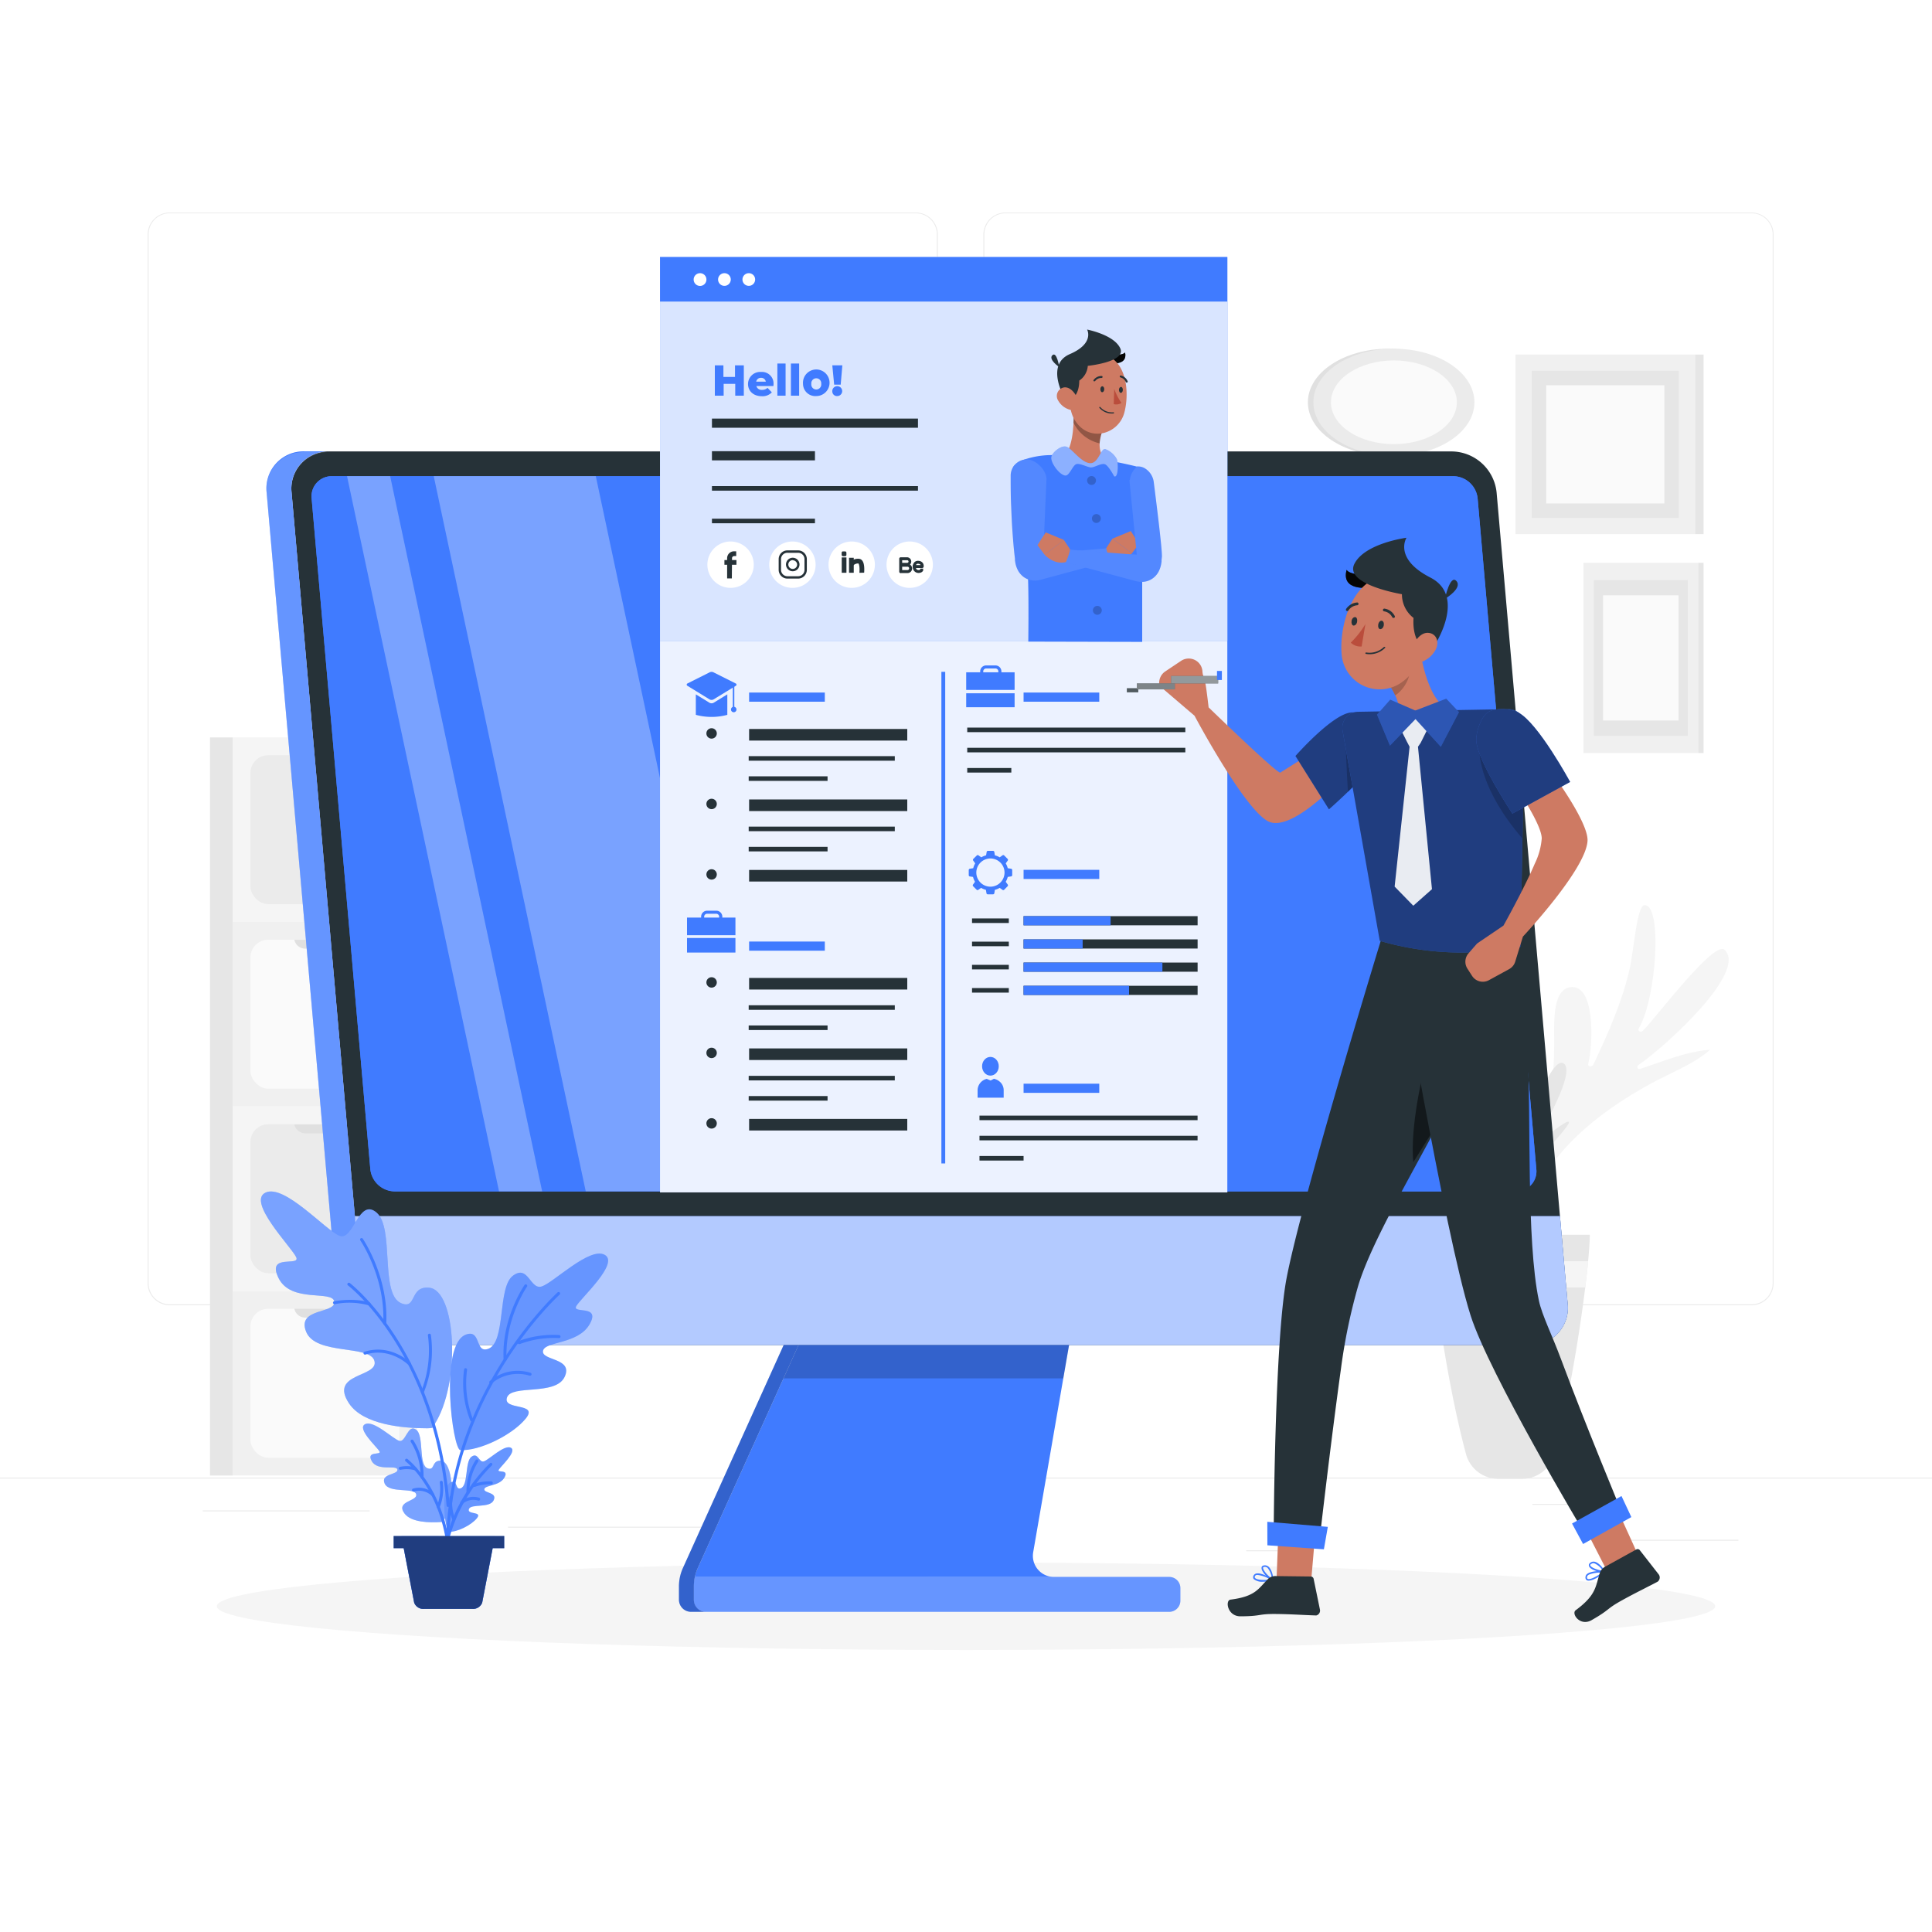<svg class="animated" id="freepik_stories-online-resume" xmlns="http://www.w3.org/2000/svg" viewBox="0 0 500 500" version="1.1" xmlns:xlink="http://www.w3.org/1999/xlink" xmlns:svgjs="http://svgjs.com/svgjs"><style>svg#freepik_stories-online-resume:not(.animated) .animable {opacity: 0;}svg#freepik_stories-online-resume.animated #freepik--background-complete--inject-110 {animation: 1s 1 forwards cubic-bezier(.36,-0.01,.5,1.38) slideDown;animation-delay: 0s;}svg#freepik_stories-online-resume.animated #freepik--Shadow--inject-110 {animation: 1.5s Infinite  linear wind;animation-delay: 0s;}svg#freepik_stories-online-resume.animated #freepik--Device--inject-110 {animation: 3s Infinite  linear wind;animation-delay: 0s;}svg#freepik_stories-online-resume.animated #freepik--Plant--inject-110 {animation: 6s Infinite  linear wind;animation-delay: 0s;}svg#freepik_stories-online-resume.animated #freepik--Resume--inject-110 {animation: 6s Infinite  linear shake;animation-delay: 0s;}svg#freepik_stories-online-resume.animated #freepik--Character--inject-110 {animation: 1.6s 1 forwards ease-out slideLeft;animation-delay: 0s;}            @keyframes slideDown {                0% {                    opacity: 0;                    transform: translateY(-30px);                }                100% {                    opacity: 1;                    transform: translateY(0);                }            }                    @keyframes wind {                0% {                    transform: rotate( 0deg );                }                25% {                    transform: rotate( 1deg );                }                75% {                    transform: rotate( -1deg );                }            }                    @keyframes shake {                10%, 90% {                    transform: translate3d(-1px, 0, 0);                  }                  20%, 80% {                    transform: translate3d(2px, 0, 0);                  }                  30%, 50%, 70% {                    transform: translate3d(-4px, 0, 0);                  }                  40%, 60% {                    transform: translate3d(4px, 0, 0);                  }            }                    @keyframes slideLeft {                0% {                    opacity: 0;                    transform: translateX(-30px);                }                100% {                    opacity: 1;                    transform: translateX(0);                }            }        </style><g id="freepik--background-complete--inject-110" class="animable" style="transform-origin: 250px 228.23px;"><rect x="416.78" y="398.49" width="33.12" height="0.25" style="fill: rgb(235, 235, 235); transform-origin: 433.34px 398.615px;" id="elljjevkxju7" class="animable"></rect><rect x="322.53" y="401.21" width="8.69" height="0.25" style="fill: rgb(235, 235, 235); transform-origin: 326.875px 401.335px;" id="elz5x8a3ktxi9" class="animable"></rect><rect x="396.59" y="389.21" width="19.19" height="0.25" style="fill: rgb(235, 235, 235); transform-origin: 406.185px 389.335px;" id="elgbkk35a0fv" class="animable"></rect><rect x="52.46" y="390.89" width="43.19" height="0.25" style="fill: rgb(235, 235, 235); transform-origin: 74.055px 391.015px;" id="elnmvbdc1eqw" class="animable"></rect><rect x="104.56" y="390.89" width="6.33" height="0.25" style="fill: rgb(235, 235, 235); transform-origin: 107.725px 391.015px;" id="eluqnfmm8w18" class="animable"></rect><rect x="131.47" y="395.11" width="93.68" height="0.25" style="fill: rgb(235, 235, 235); transform-origin: 178.31px 395.235px;" id="el98uh660gozo" class="animable"></rect><path d="M237,337.8H43.91a5.71,5.71,0,0,1-5.7-5.71V60.66A5.71,5.71,0,0,1,43.91,55H237a5.71,5.71,0,0,1,5.71,5.71V332.09A5.71,5.71,0,0,1,237,337.8ZM43.91,55.2a5.46,5.46,0,0,0-5.45,5.46V332.09a5.46,5.46,0,0,0,5.45,5.46H237a5.47,5.47,0,0,0,5.46-5.46V60.66A5.47,5.47,0,0,0,237,55.2Z" style="fill: rgb(235, 235, 235); transform-origin: 140.46px 196.4px;" id="el9vqerbi4y9o" class="animable"></path><path d="M453.31,337.8H260.21a5.72,5.72,0,0,1-5.71-5.71V60.66A5.72,5.72,0,0,1,260.21,55h193.1A5.71,5.71,0,0,1,459,60.66V332.09A5.71,5.71,0,0,1,453.31,337.8ZM260.21,55.2a5.47,5.47,0,0,0-5.46,5.46V332.09a5.47,5.47,0,0,0,5.46,5.46h193.1a5.47,5.47,0,0,0,5.46-5.46V60.66a5.47,5.47,0,0,0-5.46-5.46Z" style="fill: rgb(235, 235, 235); transform-origin: 356.75px 196.4px;" id="elqr89xbk0cu" class="animable"></path><rect y="382.4" width="500" height="0.25" style="fill: rgb(235, 235, 235); transform-origin: 250px 382.525px;" id="elygk3dakviua" class="animable"></rect><path d="M385.89,322.19a.48.48,0,0,1-.17-.37c-.13-2.66-1.72-28.76-17.71-46.64-13.52-15.13.35-4.33,6.37.53a.56.56,0,0,0,.83-.71c-4.24-7.18-14.89-26.13-11.2-29.82,3.49-3.49,10.7,13.82,13.91,22.22a.56.56,0,0,0,1.08-.26c-.93-8.88-2.28-27.47,2.73-26.82s3.57,25.21,2.59,37.22a.56.56,0,0,0,1.09.21c2.24-7.39,6.49-18.32,11.49-15.43,7.4,4.29-10.89,19.34-9.74,35.67C388.28,314,388.57,324.5,385.89,322.19Z" style="fill: rgb(245, 245, 245); transform-origin: 380.476px 281.406px;" id="el57fu9t9pvsc" class="animable"></path><path d="M395.49,324.61c.06,0,.13-.25.1-.43C392.1,302.06,415.52,286,432,278c3.66-1.77,7.46-3.6,10.58-6.32-6.09.41-12.18,3-18,4.92-.77.26-1.18-.54-.51-1,7.46-5.18,28.23-24.24,22.25-29.79-2.71-2.51-17.62,17.38-21.13,20.95-.57.57-1.48.06-1.08-.61,4.63-7.75,6.16-32.18,1.48-31.89-2,.13-2.74,11.58-3.79,16.24-1.95,8.72-5.61,16.92-9.44,25-.34.71-1.52.59-1.34-.12,1.33-5.34,1.83-21-4.75-19.88-4.77.82-4,10-4.05,15-.08,8.78-.81,17.77-4.59,25.59C395,301.36,391.8,325.05,395.49,324.61Z" style="fill: rgb(245, 245, 245); transform-origin: 420.603px 279.437px;" id="elomltvkp5uad" class="animable"></path><path d="M390.19,327.06a.34.34,0,0,0,.11-.25c.09-1.79,1.16-19.31,11.89-31.31,9.07-10.15-.23-2.91-4.27.36a.37.37,0,0,1-.56-.48c2.85-4.82,10-17.54,7.51-20s-7.17,9.28-9.33,14.92a.37.37,0,0,1-.72-.17c.62-6,1.52-18.45-1.84-18s-2.4,16.92-1.74,25a.37.37,0,0,1-.73.14c-1.5-5-4.36-12.3-7.71-10.36-5,2.88,7.31,13,6.54,23.94C388.59,321.56,388.39,328.61,390.19,327.06Z" style="fill: rgb(230, 230, 230); transform-origin: 393.817px 299.696px;" id="elh8mwl8a8815" class="animable"></path><path d="M402.28,376.31c5.52-20.6,9.16-49.61,9.16-56.75H370.23c0,7.14,3.64,36.15,9.17,56.75a8.65,8.65,0,0,0,8.37,6.41h6.13A8.67,8.67,0,0,0,402.28,376.31Z" style="fill: rgb(230, 230, 230); transform-origin: 390.835px 351.14px;" id="elo9td6bydihd" class="animable"></path><path d="M410.25,333.19c.31-2.5.56-4.79.75-6.79H370.67c.19,2,.44,4.29.75,6.79Z" style="fill: rgb(245, 245, 245); transform-origin: 390.835px 329.795px;" id="elhtf6wzuae1" class="animable"></path><g id="elduvsyxa4i4f"><rect x="60.2" y="190.84" width="47.75" height="47.75" style="fill: rgb(245, 245, 245); transform-origin: 84.075px 214.715px; transform: rotate(180deg);" class="animable"></rect></g><g id="el2lwuop980ph"><rect x="64.81" y="195.45" width="38.54" height="38.54" rx="4.6" style="fill: rgb(235, 235, 235); transform-origin: 84.08px 214.72px; transform: rotate(180deg);" class="animable"></rect></g><path d="M92,195.45a2.9,2.9,0,0,1-2.83,2.3H79a2.9,2.9,0,0,1-2.83-2.3Z" style="fill: rgb(224, 224, 224); transform-origin: 84.085px 196.6px;" id="el7pndi47i8r3" class="animable"></path><g id="el7ymy0ay7v87"><rect x="60.2" y="238.6" width="47.75" height="47.75" style="fill: rgb(240, 240, 240); transform-origin: 84.075px 262.475px; transform: rotate(180deg);" class="animable"></rect></g><g id="el7e8im0jb7aa"><rect x="64.81" y="243.21" width="38.54" height="38.54" rx="4.6" style="fill: rgb(250, 250, 250); transform-origin: 84.08px 262.48px; transform: rotate(180deg);" class="animable"></rect></g><path d="M92,243.21a2.9,2.9,0,0,1-2.83,2.3H79a2.9,2.9,0,0,1-2.83-2.3Z" style="fill: rgb(224, 224, 224); transform-origin: 84.085px 244.36px;" id="el93dp78x7ed" class="animable"></path><g id="elxyoxjrd8hu"><rect x="60.2" y="286.35" width="47.75" height="47.75" style="fill: rgb(245, 245, 245); transform-origin: 84.075px 310.225px; transform: rotate(180deg);" class="animable"></rect></g><g id="elen8fn578twm"><rect x="64.81" y="290.96" width="38.54" height="38.54" rx="4.6" style="fill: rgb(235, 235, 235); transform-origin: 84.08px 310.23px; transform: rotate(180deg);" class="animable"></rect></g><path d="M92,291a2.9,2.9,0,0,1-2.83,2.3H79a2.9,2.9,0,0,1-2.83-2.3Z" style="fill: rgb(224, 224, 224); transform-origin: 84.085px 292.15px;" id="elhu2k4476cbn" class="animable"></path><g id="elisp125hxt1"><rect x="60.2" y="334.1" width="47.75" height="47.75" style="fill: rgb(240, 240, 240); transform-origin: 84.075px 357.975px; transform: rotate(180deg);" class="animable"></rect></g><g id="elmnrl3kqemi"><rect x="64.81" y="338.71" width="38.54" height="38.54" rx="4.6" style="fill: rgb(250, 250, 250); transform-origin: 84.08px 357.98px; transform: rotate(180deg);" class="animable"></rect></g><path d="M92,338.71A2.91,2.91,0,0,1,89.2,341H79a2.91,2.91,0,0,1-2.83-2.31Z" style="fill: rgb(224, 224, 224); transform-origin: 84.085px 339.845px;" id="elk6fgz6nu9w" class="animable"></path><g id="elbdqufoy49u6"><rect x="54.35" y="190.84" width="5.85" height="191.02" style="fill: rgb(230, 230, 230); transform-origin: 57.275px 286.35px; transform: rotate(180deg);" class="animable"></rect></g><rect x="392.22" y="91.76" width="46.47" height="46.47" style="fill: rgb(240, 240, 240); transform-origin: 415.455px 114.995px;" id="elul24nko705" class="animable"></rect><g id="elh30yl8wexdl"><rect x="438.69" y="91.76" width="2.2" height="46.47" style="fill: rgb(230, 230, 230); transform-origin: 439.79px 114.995px; transform: rotate(180deg);" class="animable"></rect></g><rect x="396.42" y="95.97" width="38.06" height="38.06" style="fill: rgb(230, 230, 230); transform-origin: 415.45px 115px;" id="elb0jcte9v68" class="animable"></rect><rect x="400.16" y="99.71" width="30.58" height="30.58" style="fill: rgb(250, 250, 250); transform-origin: 415.45px 115px;" id="eldwr9u6tbexs" class="animable"></rect><rect x="409.8" y="145.65" width="29.68" height="49.24" style="fill: rgb(240, 240, 240); transform-origin: 424.64px 170.27px;" id="el3951vgm110n" class="animable"></rect><g id="elc7ms91qrdht"><rect x="439.48" y="145.65" width="1.4" height="49.24" style="fill: rgb(230, 230, 230); transform-origin: 440.18px 170.27px; transform: rotate(180deg);" class="animable"></rect></g><rect x="412.48" y="150.11" width="24.31" height="40.33" style="fill: rgb(230, 230, 230); transform-origin: 424.635px 170.275px;" id="elfcgl6kphogw" class="animable"></rect><rect x="414.87" y="154.07" width="19.53" height="32.4" style="fill: rgb(250, 250, 250); transform-origin: 424.635px 170.27px;" id="elv02froaqx1" class="animable"></rect><ellipse cx="359.32" cy="104.11" rx="20.84" ry="13.86" style="fill: rgb(224, 224, 224); transform-origin: 359.32px 104.11px;" id="el8xul62653hx" class="animable"></ellipse><ellipse cx="360.74" cy="104.11" rx="20.84" ry="13.86" style="fill: rgb(235, 235, 235); transform-origin: 360.74px 104.11px;" id="ellxeoskvy79" class="animable"></ellipse><ellipse cx="360.74" cy="104.11" rx="16.29" ry="10.83" style="fill: rgb(250, 250, 250); transform-origin: 360.74px 104.11px;" id="el9gshq3sno3w" class="animable"></ellipse></g><g id="freepik--Shadow--inject-110" class="animable" style="transform-origin: 250px 415.69px;"><ellipse id="freepik--path--inject-110" cx="250" cy="415.69" rx="193.89" ry="11.32" style="fill: rgb(245, 245, 245); transform-origin: 250px 415.69px;" class="animable"></ellipse></g><g id="freepik--Device--inject-110" class="animable animator-active" style="transform-origin: 237.359px 266.979px;"><path d="M179.54,410.65V414a3.14,3.14,0,0,0,3.13,3.14H302.6a2.89,2.89,0,0,0,2.88-2.89V411a2.88,2.88,0,0,0-2.88-2.89H272.77a5.46,5.46,0,0,1-5.38-6.39l10.46-60.44H209.74l-29.17,64.54A11.71,11.71,0,0,0,179.54,410.65Z" style="fill: rgb(64, 123, 255); transform-origin: 242.51px 379.21px;" id="el07xmrmielazk" class="animable"></path><g id="ela1uvxxk2xag"><path d="M179.84,408a11.76,11.76,0,0,0-.31,2.64V414a3.15,3.15,0,0,0,3.14,3.14H302.6a2.89,2.89,0,0,0,2.89-2.89V411a2.89,2.89,0,0,0-2.89-2.89H272.77a5.13,5.13,0,0,1-1.12-.12Z" style="fill: rgb(255, 255, 255); opacity: 0.2; transform-origin: 242.51px 412.565px;" class="animable"></path></g><path d="M176.72,405.84l29.16-64.54h3.86l-29.17,64.54a11.71,11.71,0,0,0-1,4.81V414a3.14,3.14,0,0,0,3.13,3.14h-3.85a3.14,3.14,0,0,1-3.14-3.14v-3.34A11.56,11.56,0,0,1,176.72,405.84Z" style="fill: rgb(64, 123, 255); transform-origin: 192.725px 379.22px;" id="el1kutd9zdg7v" class="animable"></path><g id="elicaiq8r165n"><g style="opacity: 0.2; transform-origin: 192.725px 379.22px;" class="animable"><path d="M176.72,405.84l29.16-64.54h3.86l-29.17,64.54a11.71,11.71,0,0,0-1,4.81V414a3.14,3.14,0,0,0,3.13,3.14h-3.85a3.14,3.14,0,0,1-3.14-3.14v-3.34A11.56,11.56,0,0,1,176.72,405.84Z" id="el0cx0l9ejnmm" class="animable" style="transform-origin: 192.725px 379.22px;"></path></g></g><g id="elbfysy3l8knu"><polygon points="209.74 341.3 277.85 341.3 275.18 356.72 202.77 356.72 209.74 341.3" style="opacity: 0.2; transform-origin: 240.31px 349.01px;" class="animable"></polygon></g><path d="M105.39,348.07H396a9.58,9.58,0,0,0,9.7-10.62l-18.38-210a11.82,11.82,0,0,0-11.55-10.62H85.15a9.58,9.58,0,0,0-9.69,10.62l18.37,210A11.82,11.82,0,0,0,105.39,348.07Z" style="fill: rgb(38, 50, 56); transform-origin: 240.58px 232.45px;" id="elf612shmabd" class="animable"></path><path d="M403.72,314.74l2,22.71a9.58,9.58,0,0,1-9.7,10.62H105.39a11.82,11.82,0,0,1-11.56-10.62l-2-22.71Z" style="fill: rgb(64, 123, 255); transform-origin: 248.803px 331.406px;" id="elnlc6838agt" class="animable"></path><path d="M102.1,308.33H392.34a5.21,5.21,0,0,0,5.26-5.77L382.41,129a6.41,6.41,0,0,0-6.26-5.76H85.91A5.2,5.2,0,0,0,80.65,129L95.84,302.56A6.41,6.41,0,0,0,102.1,308.33Z" style="fill: rgb(64, 123, 255); transform-origin: 239.125px 215.785px;" id="elauv6n2zbkgo" class="animable"></path><path d="M102.1,308.33H392.34a5.21,5.21,0,0,0,5.26-5.77L382.41,129a6.41,6.41,0,0,0-6.26-5.76H85.91A5.2,5.2,0,0,0,80.65,129L95.84,302.56A6.41,6.41,0,0,0,102.1,308.33Z" style="fill: rgb(64, 123, 255); transform-origin: 239.125px 215.785px;" id="elb6pm6mqixfo" class="animable"></path><path d="M78.73,116.82h6.42a9.58,9.58,0,0,0-9.69,10.62l18.37,210a11.82,11.82,0,0,0,11.56,10.62H99a11.81,11.81,0,0,1-11.55-10.62L69,127.44A9.58,9.58,0,0,1,78.73,116.82Z" style="fill: rgb(64, 123, 255); transform-origin: 87.167px 232.439px;" id="el7ridt6ezpx9" class="animable"></path><g id="el3sf8ov5d1dg"><path d="M78.73,116.82h6.42a9.58,9.58,0,0,0-9.69,10.62l18.37,210a11.82,11.82,0,0,0,11.56,10.62H99a11.81,11.81,0,0,1-11.55-10.62L69,127.44A9.58,9.58,0,0,1,78.73,116.82Z" style="fill: rgb(64, 123, 255); opacity: 0.2; transform-origin: 87.167px 232.439px;" class="animable"></path></g><g id="el97zpd6xckl9"><g style="opacity: 0.3; transform-origin: 141.675px 215.775px;" class="animable"><polygon points="89.81 123.23 100.97 123.23 140.31 308.32 129.15 308.32 89.81 123.23" style="fill: rgb(255, 255, 255); transform-origin: 115.06px 215.775px;" id="elz7lk0e5frxa" class="animable"></polygon><polygon points="151.59 308.32 112.25 123.23 154.19 123.23 193.54 308.32 151.59 308.32" style="fill: rgb(255, 255, 255); transform-origin: 152.895px 215.775px;" id="elnwq05mkxdid" class="animable"></polygon></g></g><g id="elg9o6ir5jiqi"><path d="M403.72,314.74l2,22.71a9.58,9.58,0,0,1-9.7,10.62H105.39a11.82,11.82,0,0,1-11.56-10.62l-2-22.71Z" style="fill: rgb(255, 255, 255); opacity: 0.6; transform-origin: 248.803px 331.406px;" class="animable"></path></g><g id="elg3t4nnshqpc"><path d="M78.73,117h6.42a9.58,9.58,0,0,0-9.69,10.62l18.37,210a11.82,11.82,0,0,0,11.56,10.62H99a11.81,11.81,0,0,1-11.55-10.62L69,127.64A9.58,9.58,0,0,1,78.73,117Z" style="fill: rgb(255, 255, 255); opacity: 0.2; transform-origin: 87.165px 232.619px;" class="animable"></path></g></g><g id="freepik--Plant--inject-110" class="animable" style="transform-origin: 112.449px 362.369px;"><path d="M114.83,393.48c0,.06.28.36-.82.43-2.74.18-7.55.12-9.3-2.19-2.48-3.31,3.47-3.15,3-5s-7-.16-8.16-2.78,3.48-2.23,3.3-3.59-5.12.53-6.65-2.24,2.7-1.38,2-2.53-5.93-5.87-3.71-7,7.18,3.81,8.85,4.31,2.2-4.49,4.36-2.88.49,9.16,3,10c1.9.65.94-2,3.3-2C117.23,378.11,118,388.61,114.83,393.48Z" style="fill: rgb(64, 123, 255); transform-origin: 105.398px 381.193px;" id="elt5v3kru3ocd" class="animable"></path><g id="elc3pgvvhirqb"><g style="opacity: 0.3; transform-origin: 105.398px 381.193px;" class="animable"><path d="M114.83,393.48c0,.06.28.36-.82.43-2.74.18-7.55.12-9.3-2.19-2.48-3.31,3.47-3.15,3-5s-7-.16-8.16-2.78,3.48-2.23,3.3-3.59-5.12.53-6.65-2.24,2.7-1.38,2-2.53-5.93-5.87-3.71-7,7.18,3.81,8.85,4.31,2.2-4.49,4.36-2.88.49,9.16,3,10c1.9.65.94-2,3.3-2C117.23,378.11,118,388.61,114.83,393.48Z" style="fill: rgb(255, 255, 255); transform-origin: 105.398px 381.193px;" id="elnagcbdqrld" class="animable"></path></g></g><path d="M116.13,396.42c2.11.14,5.8-1.66,7.3-3.51s-2.57-.84-2.09-2.34,5.41-.16,6.42-2.3-2.6-1.79-2.41-2.89,3.9-.72,5.2-3-2-1.11-1.48-2,4.83-4.79,3.15-5.7-5.7,3.11-7,3.52-1.48-2.5-3.22-1.18-.75,7.43-2.76,8.14c-1.49.53-.75-2.22-2.47-1.59C113.75,384.65,115.28,396.37,116.13,396.42Z" style="fill: rgb(64, 123, 255); transform-origin: 123.793px 385.487px;" id="el8sb0wxiex97" class="animable"></path><g id="elkxv9yoamgck"><g style="opacity: 0.2; transform-origin: 123.793px 385.487px;" class="animable"><path d="M116.13,396.42c2.11.14,5.8-1.66,7.3-3.51s-2.57-.84-2.09-2.34,5.41-.16,6.42-2.3-2.6-1.79-2.41-2.89,3.9-.72,5.2-3-2-1.11-1.48-2,4.83-4.79,3.15-5.7-5.7,3.11-7,3.52-1.48-2.5-3.22-1.18-.75,7.43-2.76,8.14c-1.49.53-.75-2.22-2.47-1.59C113.75,384.65,115.28,396.37,116.13,396.42Z" style="fill: rgb(255, 255, 255); transform-origin: 123.793px 385.487px;" id="el1pr6zzqw8lf" class="animable"></path></g></g><path d="M112.35,368.78c-.09.13.62.86-1.8.86-6,0-16.47-.83-20.2-6.41-5.33-8,7.66-6.71,6.56-11s-15.21-1.4-17.69-7.59,7.64-4.6,7.3-7.74-11.18.47-14.43-6.13,5.92-2.76,4.52-5.5-12.77-14.34-7.88-16.63,15.54,9.79,19.15,11.18,4.93-10,9.59-6,.8,21.08,6.33,23.44c4.13,1.76,2.09-4.49,7.25-4C118.06,333.84,119.38,358.05,112.35,368.78Z" style="fill: rgb(64, 123, 255); transform-origin: 92.263px 338.996px;" id="elpw4mqswvrno" class="animable"></path><g id="elf66rcpirz8b"><g style="opacity: 0.3; transform-origin: 92.263px 338.996px;" class="animable"><path d="M112.35,368.78c-.09.13.62.86-1.8.86-6,0-16.47-.83-20.2-6.41-5.33-8,7.66-6.71,6.56-11s-15.21-1.4-17.69-7.59,7.64-4.6,7.3-7.74-11.18.47-14.43-6.13,5.92-2.76,4.52-5.5-12.77-14.34-7.88-16.63,15.54,9.79,19.15,11.18,4.93-10,9.59-6,.8,21.08,6.33,23.44c4.13,1.76,2.09-4.49,7.25-4C118.06,333.84,119.38,358.05,112.35,368.78Z" style="fill: rgb(255, 255, 255); transform-origin: 92.263px 338.996px;" id="eldid1gx7un05" class="animable"></path></g></g><path d="M119.13,375.28c4.89.3,13.45-3.88,16.93-8.15s-6-2-4.85-5.45,12.55-.37,14.91-5.33-6-4.16-5.59-6.72,9.05-1.66,12.06-6.91-4.72-2.57-3.43-4.74,11.22-11.11,7.32-13.24-13.25,7.23-16.28,8.19-3.45-5.81-7.48-2.76-1.73,17.25-6.39,18.91c-3.48,1.23-1.74-5.15-5.74-3.69C113.59,347.93,117.15,375.15,119.13,375.28Z" style="fill: rgb(64, 123, 255); transform-origin: 136.915px 349.86px;" id="elfiqx7taduz" class="animable"></path><g id="eldqrdw5oc5zv"><g style="opacity: 0.2; transform-origin: 136.915px 349.86px;" class="animable"><path d="M119.13,375.28c4.89.3,13.45-3.88,16.93-8.15s-6-2-4.85-5.45,12.55-.37,14.91-5.33-6-4.16-5.59-6.72,9.05-1.66,12.06-6.91-4.72-2.57-3.43-4.74,11.22-11.11,7.32-13.24-13.25,7.23-16.28,8.19-3.45-5.81-7.48-2.76-1.73,17.25-6.39,18.91c-3.48,1.23-1.74-5.15-5.74-3.69C113.59,347.93,117.15,375.15,119.13,375.28Z" style="fill: rgb(255, 255, 255); transform-origin: 136.915px 349.86px;" id="elrghwvhuemna" class="animable"></path></g></g><path d="M116,390h0a.4.4,0,0,0,.36-.42c-3.25-40.17-25.62-57.37-25.84-57.54a.39.39,0,0,0-.54.08.38.38,0,0,0,.07.54c.23.17,22.31,17.18,25.53,57A.39.39,0,0,0,116,390Z" style="fill: rgb(64, 123, 255); transform-origin: 103.129px 360.983px;" id="el2jve8ad1mmp" class="animable"></path><path d="M95.51,337.83a.37.37,0,0,0,.36-.25.38.38,0,0,0-.22-.5c-.14-.05-3.53-1.27-9.2-.31a.39.39,0,0,0,.13.76,18.85,18.85,0,0,1,8.8.28A.3.3,0,0,0,95.51,337.83Z" style="fill: rgb(64, 123, 255); transform-origin: 91.041px 337.117px;" id="elxsw2l8j49er" class="animable"></path><path d="M99.57,342.86a.39.39,0,0,0,.39-.36c.61-12.09-6-21.82-6.07-21.92a.39.39,0,0,0-.54-.1.4.4,0,0,0-.1.54c.07.09,6.53,9.62,5.93,21.44a.39.39,0,0,0,.37.4Z" style="fill: rgb(64, 123, 255); transform-origin: 96.593px 331.636px;" id="elzlu8q5i2nd" class="animable"></path><path d="M106,353.38a.4.4,0,0,0,.27-.11.39.39,0,0,0,0-.55c-.05-.05-5-5.05-11.92-2.9a.39.39,0,0,0-.26.49.4.4,0,0,0,.49.25c6.43-2,11.09,2.65,11.13,2.7A.39.39,0,0,0,106,353.38Z" style="fill: rgb(64, 123, 255); transform-origin: 100.228px 351.332px;" id="elooitpflbpzp" class="animable"></path><path d="M109.3,360.66a.37.37,0,0,0,.35-.22,29,29,0,0,0,1.86-14.94.38.38,0,0,0-.43-.34.4.4,0,0,0-.34.43A28.86,28.86,0,0,1,109,360.11a.38.38,0,0,0,.19.51A.32.32,0,0,0,109.3,360.66Z" style="fill: rgb(64, 123, 255); transform-origin: 110.376px 352.908px;" id="elc8z4shpu9k9" class="animable"></path><path d="M115.21,404.3a.4.4,0,0,0,.39-.36l.93-10.57c2.92-35.15,28.05-58.11,28.31-58.33a.39.39,0,0,0-.52-.58c-.26.23-25.61,23.38-28.56,58.85l-.94,10.57a.39.39,0,0,0,.36.41Z" style="fill: rgb(64, 123, 255); transform-origin: 129.887px 369.337px;" id="elzgv9u75q33i" class="animable"></path><path d="M134.34,347.85h.06l.11,0,.13-.05a25.1,25.1,0,0,1,10-1.51.39.39,0,0,0,.42-.36.4.4,0,0,0-.37-.42A26.15,26.15,0,0,0,134.37,347l-.13,0-.07,0a.4.4,0,0,0-.22.42A.39.39,0,0,0,134.34,347.85Z" style="fill: rgb(64, 123, 255); transform-origin: 139.503px 346.659px;" id="elb7ylgkal4qu" class="animable"></path><path d="M130.73,352.25h0a.38.38,0,0,0,.37-.41c-.51-10.43,5.22-18.76,5.28-18.84a.39.39,0,0,0-.09-.54.39.39,0,0,0-.54.1c-.06.08-6,8.62-5.42,19.32A.38.38,0,0,0,130.73,352.25Z" style="fill: rgb(64, 123, 255); transform-origin: 133.371px 342.321px;" id="el29dvahcrimn" class="animable"></path><path d="M127,358.12a.39.39,0,0,0,.27-.1,10.5,10.5,0,0,1,9.79-2,.4.4,0,0,0,.49-.26.38.38,0,0,0-.26-.48,11.12,11.12,0,0,0-10.55,2.15.38.38,0,0,0,0,.55A.39.39,0,0,0,127,358.12Z" style="fill: rgb(64, 123, 255); transform-origin: 132.095px 356.445px;" id="el3ybd2vdnbrv" class="animable"></path><path d="M122.08,367.86a.47.47,0,0,0,.17,0,.39.39,0,0,0,.18-.52,25.61,25.61,0,0,1-1.55-12.83.4.4,0,0,0-.34-.43.38.38,0,0,0-.43.34,26,26,0,0,0,1.62,13.25A.39.39,0,0,0,122.08,367.86Z" style="fill: rgb(64, 123, 255); transform-origin: 121.166px 360.972px;" id="el32kh1hxamwb" class="animable"></path><path d="M115.62,398h.08a.39.39,0,0,0,.3-.46c-2.59-13.84-10.47-19.89-10.55-19.95a.39.39,0,0,0-.54.08.38.38,0,0,0,.08.54c.07.06,7.72,5.94,10.25,19.48A.39.39,0,0,0,115.62,398Z" style="fill: rgb(64, 123, 255); transform-origin: 110.42px 387.758px;" id="el3o5567jdm2" class="animable"></path><path d="M107.48,380.52a.39.39,0,0,0,.13-.76,8.45,8.45,0,0,0-4.07-.14.4.4,0,0,0-.32.45.39.39,0,0,0,.45.31,8,8,0,0,1,3.67.11A.35.35,0,0,0,107.48,380.52Z" style="fill: rgb(64, 123, 255); transform-origin: 105.546px 379.978px;" id="elpl9ekunjs5" class="animable"></path><path d="M109.23,382.68a.38.38,0,0,0,.38-.37,16.81,16.81,0,0,0-2.65-9.57.39.39,0,0,0-.54-.1.4.4,0,0,0-.1.54,16.39,16.39,0,0,1,2.52,9.09.38.38,0,0,0,.37.41Z" style="fill: rgb(64, 123, 255); transform-origin: 107.937px 377.626px;" id="elpjzdsa7ifrj" class="animable"></path><path d="M112,387.21a.4.4,0,0,0,.27-.11.39.39,0,0,0,0-.55,5.49,5.49,0,0,0-5.36-1.3.38.38,0,0,0-.26.48.39.39,0,0,0,.49.26,4.75,4.75,0,0,1,4.57,1.1A.39.39,0,0,0,112,387.21Z" style="fill: rgb(64, 123, 255); transform-origin: 109.508px 386.117px;" id="elkuacfkbh69m" class="animable"></path><path d="M113.42,390.35a.39.39,0,0,0,.35-.22,12.79,12.79,0,0,0,.82-6.56.38.38,0,0,0-.43-.34.39.39,0,0,0-.34.43,12.3,12.3,0,0,1-.75,6.14.38.38,0,0,0,.18.51A.35.35,0,0,0,113.42,390.35Z" style="fill: rgb(64, 123, 255); transform-origin: 113.871px 386.788px;" id="el358bk1kxfhy" class="animable"></path><path d="M115.92,398.38a.39.39,0,0,0,.38-.29,42.39,42.39,0,0,1,11-18.84.38.38,0,1,0-.51-.57,43.06,43.06,0,0,0-11.29,19.21.39.39,0,0,0,.27.48Z" style="fill: rgb(64, 123, 255); transform-origin: 121.457px 388.481px;" id="el91lnoxy761f" class="animable"></path><path d="M122.3,384.52a.39.39,0,0,1,.27-.45l.05,0a11.56,11.56,0,0,1,4.55-.68.38.38,0,0,1,.36.41.39.39,0,0,1-.41.36,10.54,10.54,0,0,0-4.23.64l0,0-.08,0h-.08A.39.39,0,0,1,122.3,384.52Zm.19-.41.08,0Zm.12-.05Z" style="fill: rgb(64, 123, 255); transform-origin: 124.912px 384.089px;" id="eleuui91t5056" class="animable"></path><path d="M121.13,386.72h0a.39.39,0,0,0,.37-.4,14.29,14.29,0,0,1,2.23-8,.38.38,0,0,0-.09-.54.39.39,0,0,0-.54.09,14.82,14.82,0,0,0-2.37,8.47A.38.38,0,0,0,121.13,386.72Z" style="fill: rgb(64, 123, 255); transform-origin: 122.265px 382.215px;" id="elm766wvgfv7m" class="animable"></path><path d="M119.51,389.26a.38.38,0,0,0,.26-.11,4.26,4.26,0,0,1,4-.8.38.38,0,0,0,.48-.26.38.38,0,0,0-.25-.48,5,5,0,0,0-4.77,1,.39.39,0,0,0,0,.54A.41.41,0,0,0,119.51,389.26Z" style="fill: rgb(64, 123, 255); transform-origin: 121.695px 388.322px;" id="elkrlr9x9ule" class="animable"></path><path d="M117.41,393.45a.32.32,0,0,0,.16,0,.39.39,0,0,0,.19-.51,10.77,10.77,0,0,1-.65-5.41.4.4,0,0,0-.34-.43.38.38,0,0,0-.43.34,11.26,11.26,0,0,0,.72,5.83A.37.37,0,0,0,117.41,393.45Z" style="fill: rgb(64, 123, 255); transform-origin: 117.011px 390.278px;" id="elfkywuzy438g" class="animable"></path><path d="M109.8,416.37h12.37a2.51,2.51,0,0,0,2.62-1.6l3.3-17.19H103.88l3.31,17.19A2.5,2.5,0,0,0,109.8,416.37Z" style="fill: rgb(64, 123, 255); transform-origin: 115.985px 406.983px;" id="elwrxurnsy7u" class="animable"></path><path d="M101.87,397.52v3.16h2.61l2.71,14.09a2.5,2.5,0,0,0,2.61,1.6h12.38a2.52,2.52,0,0,0,2.61-1.6l2.71-14.09h3v-3.16Z" style="fill: rgb(64, 123, 255); transform-origin: 116.185px 406.952px;" id="el4dxul2hhn4o" class="animable"></path><g id="el4nxlfv7s2pk"><path d="M101.87,397.52v3.16h2.61l2.71,14.09a2.5,2.5,0,0,0,2.61,1.6h12.38a2.52,2.52,0,0,0,2.61-1.6l2.71-14.09h3v-3.16Z" style="opacity: 0.5; transform-origin: 116.185px 406.952px;" class="animable"></path></g></g><g id="freepik--Resume--inject-110" class="animable" style="transform-origin: 244.22px 187.56px;"><rect x="170.81" y="66.53" width="146.82" height="242.06" style="fill: rgb(64, 123, 255); transform-origin: 244.22px 187.56px;" id="el9u3a2y344b" class="animable"></rect><g id="el2f2oyzjwhz7"><g style="opacity: 0.9; transform-origin: 244.22px 187.56px;" class="animable"><rect x="170.81" y="66.53" width="146.82" height="242.06" style="fill: rgb(255, 255, 255); transform-origin: 244.22px 187.56px;" id="el31y6yuf0r6e" class="animable"></rect></g></g><rect x="243.63" y="173.87" width="0.99" height="127.23" style="fill: rgb(64, 123, 255); transform-origin: 244.125px 237.485px;" id="elncwfw9ebr2" class="animable"></rect><rect x="264.9" y="237.1" width="45.04" height="2.37" style="fill: rgb(38, 50, 56); transform-origin: 287.42px 238.285px;" id="elskrh9lr4la" class="animable"></rect><rect x="264.9" y="243.11" width="45.04" height="2.37" style="fill: rgb(38, 50, 56); transform-origin: 287.42px 244.295px;" id="elb5l8fx4vbvw" class="animable"></rect><rect x="264.9" y="249.11" width="45.04" height="2.37" style="fill: rgb(38, 50, 56); transform-origin: 287.42px 250.295px;" id="elho99fhwhqvo" class="animable"></rect><rect x="264.9" y="255.12" width="45.04" height="2.37" style="fill: rgb(38, 50, 56); transform-origin: 287.42px 256.305px;" id="elipfjx2bxsh" class="animable"></rect><rect x="264.9" y="225.11" width="19.59" height="2.37" style="fill: rgb(64, 123, 255); transform-origin: 274.695px 226.295px;" id="elgjz5v6s6f5h" class="animable"></rect><rect x="264.9" y="237.1" width="22.52" height="2.37" style="fill: rgb(64, 123, 255); transform-origin: 276.16px 238.285px;" id="elluuc8g4impc" class="animable"></rect><rect x="264.9" y="243.11" width="15.29" height="2.37" style="fill: rgb(64, 123, 255); transform-origin: 272.545px 244.295px;" id="elv5akgt8shu" class="animable"></rect><rect x="264.9" y="249.11" width="35.93" height="2.37" style="fill: rgb(64, 123, 255); transform-origin: 282.865px 250.295px;" id="el1kzz6eoycvh" class="animable"></rect><rect x="264.9" y="255.12" width="27.3" height="2.37" style="fill: rgb(64, 123, 255); transform-origin: 278.55px 256.305px;" id="elndc5w7y31f9" class="animable"></rect><rect x="251.56" y="237.69" width="9.52" height="1.18" style="fill: rgb(38, 50, 56); transform-origin: 256.32px 238.28px;" id="elkg77ddlobih" class="animable"></rect><rect x="251.56" y="243.7" width="9.52" height="1.18" style="fill: rgb(38, 50, 56); transform-origin: 256.32px 244.29px;" id="elpeo3au59yin" class="animable"></rect><rect x="251.56" y="249.7" width="9.52" height="1.18" style="fill: rgb(38, 50, 56); transform-origin: 256.32px 250.29px;" id="elmdzkojpf96" class="animable"></rect><rect x="251.56" y="255.71" width="9.52" height="1.18" style="fill: rgb(38, 50, 56); transform-origin: 256.32px 256.3px;" id="elqkkdk36587d" class="animable"></rect><path d="M250.94,226.81l.88.14a4.7,4.7,0,0,0,.51,1.25l-.5.71a.33.33,0,0,0,0,.43l.94.94a.33.33,0,0,0,.43,0l.71-.5a4.63,4.63,0,0,0,1.24.51l.15.88a.32.32,0,0,0,.32.28H257a.34.34,0,0,0,.33-.28l.14-.88a4.7,4.7,0,0,0,1.25-.51l.71.5a.33.33,0,0,0,.43,0l.93-.94a.34.34,0,0,0,0-.43l-.51-.71a4.41,4.41,0,0,0,.52-1.25l.88-.14a.33.33,0,0,0,.28-.33v-1.32a.34.34,0,0,0-.28-.33l-.88-.14a4.41,4.41,0,0,0-.52-1.25l.51-.71a.34.34,0,0,0,0-.43l-.93-.93a.34.34,0,0,0-.43,0l-.71.51a4.41,4.41,0,0,0-1.25-.52l-.14-.88a.34.34,0,0,0-.33-.28h-1.33a.32.32,0,0,0-.32.28l-.15.88a4.35,4.35,0,0,0-1.24.52l-.71-.51a.33.33,0,0,0-.43,0l-.94.93a.33.33,0,0,0,0,.43l.5.71a4.7,4.7,0,0,0-.51,1.25l-.88.14a.34.34,0,0,0-.28.33v1.32A.33.33,0,0,0,250.94,226.81Zm5.38-4.64a3.65,3.65,0,1,1-3.65,3.65A3.66,3.66,0,0,1,256.32,222.17Z" style="fill: rgb(64, 123, 255); transform-origin: 256.335px 225.825px;" id="elnsg3egdm4u9" class="animable"></path><ellipse cx="256.32" cy="275.95" rx="2.16" ry="2.42" style="fill: rgb(64, 123, 255); transform-origin: 256.32px 275.95px;" id="el3w4afdyjma8" class="animable"></ellipse><path d="M253,284.08v-2a3.07,3.07,0,0,1,2.37-2.87l1,.43.86-.46a3.43,3.43,0,0,1,1.52.77,2.88,2.88,0,0,1,1,2.13v2Z" style="fill: rgb(64, 123, 255); transform-origin: 256.375px 281.63px;" id="elsau5k6hujt" class="animable"></path><rect x="177.8" y="237.47" width="12.53" height="4.56" style="fill: rgb(64, 123, 255); transform-origin: 184.065px 239.75px;" id="elgx7b80trrq4" class="animable"></rect><rect x="177.8" y="242.75" width="12.53" height="3.77" style="fill: rgb(64, 123, 255); transform-origin: 184.065px 244.635px;" id="el06hz1d61kzx3" class="animable"></rect><path d="M186.91,238.64h-.79v-1.4a.76.76,0,0,0-.76-.76H183a.76.76,0,0,0-.76.76v1.4h-.79v-1.4a1.55,1.55,0,0,1,1.55-1.55h2.39a1.56,1.56,0,0,1,1.55,1.55Z" style="fill: rgb(64, 123, 255); transform-origin: 184.195px 237.165px;" id="eldh66tikjnch" class="animable"></path><rect x="250.05" y="173.99" width="12.53" height="4.56" style="fill: rgb(64, 123, 255); transform-origin: 256.315px 176.27px;" id="eli69d4iex6g" class="animable"></rect><rect x="250.05" y="179.42" width="12.53" height="3.61" style="fill: rgb(64, 123, 255); transform-origin: 256.315px 181.225px;" id="el3aksvwbbeoj" class="animable"></rect><path d="M259.16,175.15h-.79v-1.39a.76.76,0,0,0-.76-.76h-2.39a.76.76,0,0,0-.76.76v1.39h-.79v-1.39a1.55,1.55,0,0,1,1.55-1.55h2.39a1.54,1.54,0,0,1,1.55,1.55Z" style="fill: rgb(64, 123, 255); transform-origin: 256.415px 173.68px;" id="elxcqznzr62ki" class="animable"></path><path d="M190.38,177.51l-2.15,1.32L184.68,181a1.09,1.09,0,0,1-1.05,0l-3.55-2.18-2.15-1.32a.34.34,0,0,1,0-.63l5.7-2.86a1.14,1.14,0,0,1,1.05,0l5.7,2.86A.34.34,0,0,1,190.38,177.51Z" style="fill: rgb(64, 123, 255); transform-origin: 184.162px 177.508px;" id="el20fp9tdo7sjh" class="animable"></path><path d="M188.23,179.7V185h0a15.65,15.65,0,0,1-8.15,0h0V179.7l3.55,2.18a1.09,1.09,0,0,0,1.05,0Z" style="fill: rgb(64, 123, 255); transform-origin: 184.155px 182.62px;" id="el64srpe7wmjp" class="animable"></path><rect x="189.65" y="177.36" width="0.39" height="6.7" style="fill: rgb(64, 123, 255); transform-origin: 189.845px 180.71px;" id="elzvk2h6efcb" class="animable"></rect><path d="M189.18,183.61a.71.71,0,1,0,.71-.7A.7.7,0,0,0,189.18,183.61Z" style="fill: rgb(64, 123, 255); transform-origin: 189.89px 183.62px;" id="el81x1kertp4y" class="animable"></path><rect x="264.9" y="280.46" width="19.59" height="2.37" style="fill: rgb(64, 123, 255); transform-origin: 274.695px 281.645px;" id="el55zu5l70fbt" class="animable"></rect><rect x="264.9" y="179.23" width="19.59" height="2.37" style="fill: rgb(64, 123, 255); transform-origin: 274.695px 180.415px;" id="eluihaylr0thc" class="animable"></rect><rect x="253.49" y="288.72" width="56.44" height="1.18" style="fill: rgb(38, 50, 56); transform-origin: 281.71px 289.31px;" id="elvmltcs7qbhg" class="animable"></rect><rect x="253.49" y="293.94" width="56.44" height="1.18" style="fill: rgb(38, 50, 56); transform-origin: 281.71px 294.53px;" id="elyxh68ncftil" class="animable"></rect><rect x="253.49" y="299.17" width="11.41" height="1.18" style="fill: rgb(38, 50, 56); transform-origin: 259.195px 299.76px;" id="elk9mjtlr2foh" class="animable"></rect><rect x="193.76" y="195.69" width="37.81" height="1.18" style="fill: rgb(38, 50, 56); transform-origin: 212.665px 196.28px;" id="elac4brjp7ps" class="animable"></rect><rect x="193.76" y="200.91" width="20.41" height="1.18" style="fill: rgb(38, 50, 56); transform-origin: 203.965px 201.5px;" id="elj8k6zzf43l" class="animable"></rect><rect x="193.76" y="213.93" width="37.81" height="1.18" style="fill: rgb(38, 50, 56); transform-origin: 212.665px 214.52px;" id="el02bec51golq2" class="animable"></rect><rect x="193.76" y="219.16" width="20.41" height="1.18" style="fill: rgb(38, 50, 56); transform-origin: 203.965px 219.75px;" id="elkgaco7nhpe8" class="animable"></rect><rect x="193.76" y="260.16" width="37.81" height="1.18" style="fill: rgb(38, 50, 56); transform-origin: 212.665px 260.75px;" id="elw66iu6i5f6f" class="animable"></rect><rect x="193.76" y="265.39" width="20.41" height="1.18" style="fill: rgb(38, 50, 56); transform-origin: 203.965px 265.98px;" id="eluzgktzltw7g" class="animable"></rect><rect x="193.76" y="278.43" width="37.81" height="1.18" style="fill: rgb(38, 50, 56); transform-origin: 212.665px 279.02px;" id="elilkc9pka2vp" class="animable"></rect><rect x="193.76" y="283.66" width="20.41" height="1.18" style="fill: rgb(38, 50, 56); transform-origin: 203.965px 284.25px;" id="eler0o1jw7xui" class="animable"></rect><rect x="250.32" y="188.3" width="56.44" height="1.18" style="fill: rgb(38, 50, 56); transform-origin: 278.54px 188.89px;" id="elwcbapudr2p" class="animable"></rect><rect x="250.32" y="193.53" width="56.44" height="1.18" style="fill: rgb(38, 50, 56); transform-origin: 278.54px 194.12px;" id="el7q5x5bfhyyk" class="animable"></rect><rect x="250.32" y="198.76" width="11.41" height="1.18" style="fill: rgb(38, 50, 56); transform-origin: 256.025px 199.35px;" id="el85pbao16bz" class="animable"></rect><rect x="193.87" y="179.23" width="19.59" height="2.37" style="fill: rgb(64, 123, 255); transform-origin: 203.665px 180.415px;" id="elf5c1m0sulw" class="animable"></rect><rect x="193.87" y="188.66" width="40.93" height="3" style="fill: rgb(38, 50, 56); transform-origin: 214.335px 190.16px;" id="ella6v48zqb8t" class="animable"></rect><circle cx="184.16" cy="189.81" r="1.35" style="fill: rgb(38, 50, 56); transform-origin: 184.16px 189.81px;" id="ely00pleqhme" class="animable"></circle><rect x="193.87" y="206.9" width="40.93" height="3" style="fill: rgb(38, 50, 56); transform-origin: 214.335px 208.4px;" id="el27o5jf48zah" class="animable"></rect><circle cx="184.16" cy="208.06" r="1.35" style="fill: rgb(38, 50, 56); transform-origin: 184.16px 208.06px;" id="el0hgqbr12vnj" class="animable"></circle><rect x="193.87" y="225.14" width="40.93" height="3" style="fill: rgb(38, 50, 56); transform-origin: 214.335px 226.64px;" id="el5d9ej1glhrg" class="animable"></rect><circle cx="184.16" cy="226.3" r="1.35" style="fill: rgb(38, 50, 56); transform-origin: 184.16px 226.3px;" id="el3oxorju6io5" class="animable"></circle><rect x="193.87" y="243.67" width="19.59" height="2.37" style="fill: rgb(64, 123, 255); transform-origin: 203.665px 244.855px;" id="elrtjbyxddz5" class="animable"></rect><rect x="193.87" y="253.09" width="40.93" height="3" style="fill: rgb(38, 50, 56); transform-origin: 214.335px 254.59px;" id="elnq96ky9xudc" class="animable"></rect><circle cx="184.16" cy="254.25" r="1.35" style="fill: rgb(38, 50, 56); transform-origin: 184.16px 254.25px;" id="eldf1sxdjhdnw" class="animable"></circle><rect x="193.87" y="271.33" width="40.93" height="3" style="fill: rgb(38, 50, 56); transform-origin: 214.335px 272.83px;" id="elftit6yfe2yf" class="animable"></rect><circle cx="184.16" cy="272.49" r="1.35" style="fill: rgb(38, 50, 56); transform-origin: 184.16px 272.49px;" id="eltr8tv7jxxx" class="animable"></circle><rect x="193.87" y="289.57" width="40.93" height="3" style="fill: rgb(38, 50, 56); transform-origin: 214.335px 291.07px;" id="elhe946iqczrg" class="animable"></rect><circle cx="184.16" cy="290.73" r="1.35" style="fill: rgb(38, 50, 56); transform-origin: 184.16px 290.73px;" id="elp7s25ceckl" class="animable"></circle><rect x="170.81" y="78.03" width="146.82" height="87.82" style="fill: rgb(64, 123, 255); transform-origin: 244.22px 121.94px;" id="ela0nqaqedhdq" class="animable"></rect><g id="ellmakqmxgxxk"><g style="opacity: 0.8; transform-origin: 244.22px 121.94px;" class="animable"><rect x="170.81" y="78.03" width="146.82" height="87.82" style="fill: rgb(255, 255, 255); transform-origin: 244.22px 121.94px;" id="elpedbfynklra" class="animable"></rect></g></g><path d="M195.07,146.14a6,6,0,1,1-6-6A6,6,0,0,1,195.07,146.14Z" style="fill: rgb(255, 255, 255); transform-origin: 189.07px 146.14px;" id="elnpy7jpte26" class="animable"></path><path d="M211.08,146.14a6,6,0,1,1-6-6A6,6,0,0,1,211.08,146.14Z" style="fill: rgb(255, 255, 255); transform-origin: 205.08px 146.14px;" id="el1333jyy88d8f" class="animable"></path><path d="M226.42,146.14a6,6,0,1,1-6-6A6,6,0,0,1,226.42,146.14Z" style="fill: rgb(255, 255, 255); transform-origin: 220.42px 146.14px;" id="el2b9m9hiy8dt" class="animable"></path><path d="M241.43,146.14a6,6,0,1,1-6-6A6,6,0,0,1,241.43,146.14Z" style="fill: rgb(255, 255, 255); transform-origin: 235.43px 146.14px;" id="el102zygj51opm" class="animable"></path><rect x="187.48" y="144.94" width="3.11" height="1.22" style="fill: rgb(38, 50, 56); transform-origin: 189.035px 145.55px;" id="elpfef70hbc2" class="animable"></rect><path d="M189.4,149.69h-1.22v-5.23a1.78,1.78,0,0,1,1.77-1.78h.58v1.23H190a.55.55,0,0,0-.55.55Z" style="fill: rgb(38, 50, 56); transform-origin: 189.355px 146.185px;" id="el6mmkxi9suwh" class="animable"></path><rect x="217.84" y="144.26" width="1.22" height="3.97" style="fill: rgb(38, 50, 56); transform-origin: 218.45px 146.245px;" id="elsj7rrv2oiv" class="animable"></rect><rect x="219.73" y="144.35" width="1.22" height="3.88" style="fill: rgb(38, 50, 56); transform-origin: 220.34px 146.29px;" id="elyl9qnrcy7k" class="animable"></rect><path d="M222.42,148.24v-.11c.12-1.7-.18-2.25-.26-2.3a1.74,1.74,0,0,0-1.37.55l-.9-.83a2.94,2.94,0,0,1,2.37-.94c1.08.08,1.55,1.29,1.38,3.6Z" style="fill: rgb(38, 50, 56); transform-origin: 221.782px 146.421px;" id="elsg48z2fatid" class="animable"></path><rect x="217.82" y="142.7" width="1.23" height="1.24" rx="0.32" style="fill: rgb(38, 50, 56); transform-origin: 218.435px 143.32px;" id="el40ip9xff6rv" class="animable"></rect><path d="M205.17,147.84a1.75,1.75,0,1,1,1.74-1.75A1.75,1.75,0,0,1,205.17,147.84Zm0-2.88a1.14,1.14,0,1,0,1.13,1.13A1.14,1.14,0,0,0,205.17,145Z" style="fill: rgb(38, 50, 56); transform-origin: 205.16px 146.09px;" id="el5jpzbspzj9n" class="animable"></path><path d="M206.55,149.74h-2.76a2.27,2.27,0,0,1-2.27-2.27v-2.76a2.27,2.27,0,0,1,2.27-2.27h2.76a2.27,2.27,0,0,1,2.26,2.27v2.76A2.27,2.27,0,0,1,206.55,149.74Zm-2.76-6.68a1.65,1.65,0,0,0-1.66,1.65v2.76a1.66,1.66,0,0,0,1.66,1.66h2.76a1.65,1.65,0,0,0,1.65-1.66v-2.76a1.65,1.65,0,0,0-1.65-1.65Z" style="fill: rgb(38, 50, 56); transform-origin: 205.165px 146.09px;" id="elsgrjptf18s" class="animable"></path><path d="M233.1,148.33a.36.36,0,0,1-.27-.12.34.34,0,0,1-.11-.29V144.6a.38.38,0,0,1,.38-.38h1.63a1.11,1.11,0,0,1,.78,1.89,1.18,1.18,0,0,1,.54,1,1.19,1.19,0,0,1-.35.86,1.24,1.24,0,0,1-.86.34c-1.18,0-1.53,0-1.63,0Zm.61-.79h1.14a.45.45,0,0,0,.31-.13.44.44,0,0,0,.13-.31.44.44,0,0,0-.44-.44h-1.37v.87Zm-.23-1.88h1.25a.34.34,0,1,0,0-.67h-1.25Z" style="fill: rgb(38, 50, 56); transform-origin: 234.384px 146.275px;" id="elrwdgr7szap" class="animable"></path><path d="M238.67,147H236.6a.4.4,0,0,1-.39-.38,1.67,1.67,0,0,1,.48-1.16,1.33,1.33,0,0,1,1.06-.31,1.44,1.44,0,0,1,1.05.52,1.4,1.4,0,0,1,.24,1A.38.38,0,0,1,238.67,147Zm-1.61-.76h1.19a.3.3,0,0,0-.06-.11.76.76,0,0,0-.51-.22.52.52,0,0,0-.62.33Z" style="fill: rgb(38, 50, 56); transform-origin: 237.632px 146.068px;" id="el4ddnuzxg76s" class="animable"></path><path d="M237.68,148.28a1.49,1.49,0,0,1-1.45-1.65v-.38H237v.38c0,.83.53.9.69.9a.71.71,0,0,0,.46-.11v-.27l.76,0v.38a.68.68,0,0,1,0,.14C238.87,147.69,238.67,148.28,237.68,148.28Z" style="fill: rgb(38, 50, 56); transform-origin: 237.567px 147.265px;" id="eles1nn7epo9p" class="animable"></path><rect x="184.25" y="108.33" width="53.32" height="2.37" style="fill: rgb(38, 50, 56); transform-origin: 210.91px 109.515px;" id="el44wtyatsw5a" class="animable"></rect><rect x="184.25" y="116.77" width="26.66" height="2.37" style="fill: rgb(38, 50, 56); transform-origin: 197.58px 117.955px;" id="elia7u4lxthqi" class="animable"></rect><rect x="184.25" y="125.8" width="53.32" height="1.18" style="fill: rgb(38, 50, 56); transform-origin: 210.91px 126.39px;" id="elzdetgl4zin" class="animable"></rect><rect x="184.25" y="134.24" width="26.66" height="1.18" style="fill: rgb(38, 50, 56); transform-origin: 197.58px 134.83px;" id="el7q1l34m8oml" class="animable"></rect><path d="M192.5,94.55v7.85h-2.22V99.34h-3v3.06H185V94.55h2.22v3h3v-3Z" style="fill: rgb(64, 123, 255); transform-origin: 188.75px 98.475px;" id="elk0hd02fhb1" class="animable"></path><path d="M200.16,99.9h-4.42a1.4,1.4,0,0,0,1.49,1,1.94,1.94,0,0,0,1.4-.53l1.12,1.17a3.28,3.28,0,0,1-2.59,1c-2.16,0-3.57-1.33-3.57-3.15a3.14,3.14,0,0,1,3.35-3.13,3,3,0,0,1,3.25,3.15C200.19,99.53,200.17,99.73,200.16,99.9Zm-4.46-1.12h2.49a1.19,1.19,0,0,0-1.24-1A1.22,1.22,0,0,0,195.7,98.78Z" style="fill: rgb(64, 123, 255); transform-origin: 196.892px 99.398px;" id="elrg66c235f8" class="animable"></path><path d="M201.18,94.08h2.13v8.32h-2.13Z" style="fill: rgb(64, 123, 255); transform-origin: 202.245px 98.24px;" id="elcj437z4wopb" class="animable"></path><path d="M204.69,94.08h2.13v8.32h-2.13Z" style="fill: rgb(64, 123, 255); transform-origin: 205.755px 98.24px;" id="el4xnktt434qs" class="animable"></path><path d="M207.82,99.35a3.44,3.44,0,1,1,3.43,3.15A3.18,3.18,0,0,1,207.82,99.35Zm4.71,0a1.29,1.29,0,1,0-2.56,0,1.29,1.29,0,1,0,2.56,0Z" style="fill: rgb(64, 123, 255); transform-origin: 211.248px 99.065px;" id="eltiwmex724rp" class="animable"></path><path d="M215.4,101.33a1.28,1.28,0,1,1,1.28,1.17A1.2,1.2,0,0,1,215.4,101.33Zm0-6.78H218l-.43,5h-1.69Z" style="fill: rgb(64, 123, 255); transform-origin: 216.698px 98.526px;" id="elfahoe46gqc" class="animable"></path><rect x="170.81" y="66.53" width="146.82" height="11.5" style="fill: rgb(64, 123, 255); transform-origin: 244.22px 72.28px;" id="el8utgq8ms0gb" class="animable"></rect><g id="elfc7h0yz4z5r"><g style="opacity: 0.2; transform-origin: 265.476px 131.275px;" class="animable"><path d="M264.6,137.34a15,15,0,0,0,3.11-12.13H266l-3,2.24h0C263.51,130.35,264.08,133.91,264.6,137.34Z" id="el2htk591t88" class="animable" style="transform-origin: 265.476px 131.275px;"></path></g></g><path d="M266.12,166.05s.14-10.56-.06-16.13c0-.73-.05-1.38-.09-1.9-.43-6-3.22-22.25-3.89-26.11a1.7,1.7,0,0,1,.57-1.57,8.29,8.29,0,0,1,2.41-1.39,21.68,21.68,0,0,1,7.21-1.17,54.21,54.21,0,0,1,5.51.18l1.16.1c1.74.17,3.46.39,5.1.65l2.15.35c1.08.19,2.1.38,3.06.58,2.15.43,3.91.84,5,1.12l.1,0a1.64,1.64,0,0,1,.78.45h0a1.62,1.62,0,0,1,.42,1.08l.05,23.4v4.87l0,15.56Z" style="fill: rgb(64, 123, 255); transform-origin: 278.828px 141.946px;" id="elju5jacv29d" class="animable"></path><g id="elrkyjb0mrnl"><g style="opacity: 0.2; transform-origin: 282.491px 124.349px;" class="animable"><path d="M283.64,124.39a1.15,1.15,0,1,1-1.11-1.19A1.16,1.16,0,0,1,283.64,124.39Z" id="elfe1zpfxmh0g" class="animable" style="transform-origin: 282.491px 124.349px;"></path></g></g><g id="elxh9o2c786vg"><g style="opacity: 0.2; transform-origin: 283.741px 134.191px;" class="animable"><path d="M284.89,134.23a1.17,1.17,0,0,1-1.2,1.11,1.15,1.15,0,1,1,1.2-1.11Z" id="elauety5bz705" class="animable" style="transform-origin: 283.741px 134.191px;"></path></g></g><g id="elsbwj3sg8zo8"><g style="opacity: 0.2; transform-origin: 284.441px 146.079px;" class="animable"><path d="M285.59,146.12a1.15,1.15,0,1,1-1.11-1.19A1.15,1.15,0,0,1,285.59,146.12Z" id="elcg6nwb5vdcd" class="animable" style="transform-origin: 284.441px 146.079px;"></path></g></g><g id="el79r3c5z9pdv"><g style="opacity: 0.2; transform-origin: 283.99px 157.955px;" class="animable"><path d="M285.14,158a1.15,1.15,0,0,1-2.3-.09,1.15,1.15,0,1,1,2.3.09Z" id="el6dklfdgpvet" class="animable" style="transform-origin: 283.99px 157.955px;"></path></g></g><path d="M276.55,116.31l1.49,2,2.88,1.91,1.73.43,2.69-.8,1.18-.12.24-.19c-2.69-1.94-2.5-5.13-1.51-7.87l-7.57-7.92C278,107.17,278.07,112.75,276.55,116.31Z" style="fill: rgb(206, 122, 99); transform-origin: 281.655px 112.2px;" id="elu9ntchjr5fk" class="animable"></path><g id="elt4w3mwtq93"><g style="opacity: 0.3; transform-origin: 281.53px 110.125px;" class="animable"><path d="M284.59,114.74a10.75,10.75,0,0,1,.66-3.08l-4.63-4.85-2.81-1.3h0c.06,1.19.08,2.51,0,3.85A9.93,9.93,0,0,0,284.59,114.74Z" id="eltbmfshevsmm" class="animable" style="transform-origin: 281.53px 110.125px;"></path></g></g><path d="M287.17,93.93s4.74.89,4-2.73c0,0-.28,1.06-5.48.56S287.17,93.93,287.17,93.93Z" style="fill: rgb(38, 50, 56); transform-origin: 287.479px 92.613px;" id="elrv9lh1b57qd" class="animable"></path><g id="elzl4mg1w6ank"><g style="opacity: 0.9; transform-origin: 287.479px 92.613px;" class="animable"><path d="M287.17,93.93s4.74.89,4-2.73c0,0-.28,1.06-5.48.56S287.17,93.93,287.17,93.93Z" id="elkbq8x8mkhq" class="animable" style="transform-origin: 287.479px 92.613px;"></path></g></g><path d="M276.62,98.93c.14,5.26,0,8.34,2.52,11.11,3.85,4.18,10.4,2,11.82-3.19,1.28-4.7.82-12.48-4.24-14.73a7.15,7.15,0,0,0-9.47,3.58A7,7,0,0,0,276.62,98.93Z" style="fill: rgb(206, 122, 99); transform-origin: 284.089px 101.861px;" id="ell3pw3l79va" class="animable"></path><path d="M284.77,100.72c0,.43.2.79.48.79s.51-.33.53-.75-.2-.78-.49-.79S284.78,100.3,284.77,100.72Z" style="fill: rgb(38, 50, 56); transform-origin: 285.276px 100.74px;" id="el2lll17deyuc" class="animable"></path><path d="M289.59,100.88c0,.43.2.78.48.79s.51-.33.52-.75-.19-.79-.47-.79S289.6,100.45,289.59,100.88Z" style="fill: rgb(38, 50, 56); transform-origin: 290.09px 100.9px;" id="elwlqqrrgs28" class="animable"></path><path d="M283.18,98.67a.5.5,0,0,1-.13,0,.26.26,0,0,1,0-.36,2.5,2.5,0,0,1,2.07-1,.23.23,0,0,1,.22.27.25.25,0,0,1-.27.23h0a2,2,0,0,0-1.63.78A.25.25,0,0,1,283.18,98.67Z" style="fill: rgb(38, 50, 56); transform-origin: 284.161px 97.994px;" id="elcrx47qs2al" class="animable"></path><path d="M291.53,99a.23.23,0,0,1-.19-.15A2,2,0,0,0,290,97.68a.25.25,0,0,1,.08-.5,2.49,2.49,0,0,1,1.75,1.48.23.23,0,0,1-.12.32h0A.23.23,0,0,1,291.53,99Z" style="fill: rgb(38, 50, 56); transform-origin: 290.822px 98.093px;" id="el4fs4vtyai5h" class="animable"></path><path d="M287.31,107a5.06,5.06,0,0,0,.87,0,.16.16,0,0,0,.14-.16h0a.16.16,0,0,0-.16-.14,4,4,0,0,1-3.41-1.36.17.17,0,0,0-.22,0,.15.15,0,0,0,0,.21A4.23,4.23,0,0,0,287.31,107Z" style="fill: rgb(38, 50, 56); transform-origin: 286.404px 106.159px;" id="elfo5k9umglsm" class="animable"></path><path d="M288.36,100.66a15.27,15.27,0,0,0,1.87,3.61,2.39,2.39,0,0,1-2,.31Z" style="fill: rgb(186, 77, 60); transform-origin: 289.23px 102.668px;" id="elygvvxxjgokp" class="animable"></path><path d="M272.08,118.34c.14-1.2,2.6-3.26,4-2.7s3.75,4.08,6,4.23,2.79-4,4-3.62a5.61,5.61,0,0,1,2.94,2.56c.42,1,.4,5-.68,4.45,0,0-1.47-2.79-2.4-3.12s-2.65.83-3.57.83-3-1.22-3.9-.82-1.74,3-2.74,2.92C274.27,123,271.9,119.83,272.08,118.34Z" style="fill: rgb(64, 123, 255); transform-origin: 280.672px 119.429px;" id="elqkxttefdco" class="animable"></path><g id="elspwrecxrgfl"><g style="opacity: 0.4; transform-origin: 280.672px 119.429px;" class="animable"><path d="M272.08,118.34c.14-1.2,2.6-3.26,4-2.7s3.75,4.08,6,4.23,2.79-4,4-3.62a5.61,5.61,0,0,1,2.94,2.56c.42,1,.4,5-.68,4.45,0,0-1.47-2.79-2.4-3.12s-2.65.83-3.57.83-3-1.22-3.9-.82-1.74,3-2.74,2.92C274.27,123,271.9,119.83,272.08,118.34Z" style="fill: rgb(255, 255, 255); transform-origin: 280.672px 119.429px;" id="elbkt1op5ylr" class="animable"></path></g></g><path d="M286.61,144.86c3.52,1.52,6.34-1.65,6.34-1.65l-5.05-3.81-2.37,3.6Z" style="fill: rgb(206, 122, 99); transform-origin: 289.24px 142.336px;" id="el79pa9um4mav" class="animable"></path><polygon points="287.9 139.4 292.94 143.2 294.77 140.74 292.65 137.44 287.9 139.4" style="fill: rgb(206, 122, 99); transform-origin: 291.335px 140.32px;" id="elftdq3egqr3r" class="animable"></polygon><path d="M261.56,123.07c0,2.74,0,5.47.14,8.22.08,2.08.17,4.16.32,6.24s.31,4.17.56,6.29l.09.78,0,.4.1.65a6.92,6.92,0,0,0,.53,1.67,5.22,5.22,0,0,0,1.71,2.07,5,5,0,0,0,2.74.86,5.67,5.67,0,0,0,1.87-.29l17.76-4.78s-1.23-3-1-3.29c-1,.16-10.33.85-16.37,1.28l.08-1.51c0-.7.74-17.67.74-17.67,0-2.29-2.75-5.06-5-5.1A4.2,4.2,0,0,0,261.56,123.07Z" style="fill: rgb(64, 123, 255); transform-origin: 274.47px 134.57px;" id="elu6bbtajll8s" class="animable"></path><g id="eljb2zgjp5yj"><g style="opacity: 0.1; transform-origin: 274.47px 134.57px;" class="animable"><path d="M261.56,123.07c0,2.74,0,5.47.14,8.22.08,2.08.17,4.16.32,6.24s.31,4.17.56,6.29l.09.78,0,.4.1.65a6.92,6.92,0,0,0,.53,1.67,5.22,5.22,0,0,0,1.71,2.07,5,5,0,0,0,2.74.86,5.67,5.67,0,0,0,1.87-.29l17.76-4.78s-1.23-3-1-3.29c-1,.16-10.33.85-16.37,1.28l.08-1.51c0-.7.74-17.67.74-17.67,0-2.29-2.75-5.06-5-5.1A4.2,4.2,0,0,0,261.56,123.07Z" style="fill: rgb(255, 255, 255); transform-origin: 274.47px 134.57px;" id="eljmryhbq0ki" class="animable"></path></g></g><path d="M286.4,141.89c.07,0,.09,0,.07,0A.05.05,0,0,0,286.4,141.89Z" style="fill: rgb(64, 123, 255); transform-origin: 286.439px 141.883px;" id="el6du4e9eh4kx" class="animable"></path><path d="M277.31,103.3s2-1,2-4.8a5,5,0,0,0,2.21-3.82s10-1,8.4-4.53-8.58-4.86-8.58-4.86,2,3.57-4.46,6.35S275.51,103,275.51,103Z" style="fill: rgb(38, 50, 56); transform-origin: 281.849px 94.295px;" id="elxo3d0be4vzg" class="animable"></path><path d="M274.13,95s-2.92-2-1.77-3.07S274.13,95,274.13,95Z" style="fill: rgb(38, 50, 56); transform-origin: 273.111px 93.377px;" id="elajf6pvfweym" class="animable"></path><path d="M273.9,103.74a5,5,0,0,0,3,2.3c1.7.43,2.51-1.09,2-2.67-.45-1.42-1.88-3.36-3.57-3.1A2.24,2.24,0,0,0,273.9,103.74Z" style="fill: rgb(206, 122, 99); transform-origin: 276.278px 103.18px;" id="elkruoss5736q" class="animable"></path><path d="M276.67,145.2c-3.52,1.53-6.34-1.64-6.34-1.64l5-3.81,2.38,3.59Z" style="fill: rgb(206, 122, 99); transform-origin: 274.02px 142.684px;" id="el3k1hif0wi0b" class="animable"></path><polygon points="275.37 139.75 270.33 143.55 268.5 141.08 270.63 137.78 275.37 139.75" style="fill: rgb(206, 122, 99); transform-origin: 271.935px 140.665px;" id="eldu9gb0ytiyt" class="animable"></polygon><path d="M300.69,144.17l-.08.78,0,.39-.1.65a7,7,0,0,1-.53,1.68,5.06,5.06,0,0,1-1.72,2.06,4.77,4.77,0,0,1-2.58.86h-.15a5.76,5.76,0,0,1-1.88-.28L281,146.91l-5.14-1.39a.12.12,0,0,0,0-.05,23.18,23.18,0,0,0,1-2.8.84.84,0,0,0,0-.44l.15,0c.39.06,1.26.14,2.43.23,1.62.14,3.8.31,6.1.47l1.05.08,6.08.45c.19,0,1.34.05,1.53.07l-1.9-19.22c0-.06.11-.12.12-.19A5.2,5.2,0,0,1,294,121c.09-.1.19-.19.28-.28l.1,0a3.41,3.41,0,0,1,2.08.59,4.9,4.9,0,0,1,2.14,3.52C299.2,129.61,300.87,142.74,300.69,144.17Z" style="fill: rgb(64, 123, 255); transform-origin: 288.282px 135.654px;" id="el6j0psv9tr6b" class="animable"></path><g id="elisk1p73alx"><g style="opacity: 0.1; transform-origin: 288.282px 135.654px;" class="animable"><path d="M300.69,144.17l-.08.78,0,.39-.1.65a7,7,0,0,1-.53,1.68,5.06,5.06,0,0,1-1.72,2.06,4.77,4.77,0,0,1-2.58.86h-.15a5.76,5.76,0,0,1-1.88-.28L281,146.91l-5.14-1.39a.12.12,0,0,0,0-.05,23.18,23.18,0,0,0,1-2.8.84.84,0,0,0,0-.44l.15,0c.39.06,1.26.14,2.43.23,1.62.14,3.8.31,6.1.47l1.05.08,6.08.45c.19,0,1.34.05,1.53.07l-1.9-19.22c0-.06.11-.12.12-.19A5.2,5.2,0,0,1,294,121c.09-.1.19-.19.28-.28l.1,0a3.41,3.41,0,0,1,2.08.59,4.9,4.9,0,0,1,2.14,3.52C299.2,129.61,300.87,142.74,300.69,144.17Z" style="fill: rgb(255, 255, 255); transform-origin: 288.282px 135.654px;" id="elfyge9o8kssb" class="animable"></path></g></g><path d="M276.88,142.23l-.08,0A.06.06,0,0,1,276.88,142.23Z" style="fill: rgb(64, 123, 255); transform-origin: 276.84px 142.222px;" id="eljbvna8jw2ih" class="animable"></path><path d="M182.82,72.35a1.65,1.65,0,1,1-1.65-1.65A1.64,1.64,0,0,1,182.82,72.35Z" style="fill: rgb(255, 255, 255); transform-origin: 181.17px 72.35px;" id="elq4tk9yd11vg" class="animable"></path><path d="M189.12,72.35a1.64,1.64,0,1,1-1.64-1.65A1.63,1.63,0,0,1,189.12,72.35Z" style="fill: rgb(255, 255, 255); transform-origin: 187.48px 72.34px;" id="elsr0s492r8qb" class="animable"></path><path d="M195.43,72.35a1.64,1.64,0,1,1-1.64-1.65A1.63,1.63,0,0,1,195.43,72.35Z" style="fill: rgb(255, 255, 255); transform-origin: 193.79px 72.34px;" id="el7otphue9ku7" class="animable"></path></g><g id="freepik--Character--inject-110" class="animable" style="transform-origin: 360.549px 279.466px;"><polygon points="340.72 392.95 339.29 409.59 330.36 409.06 331.02 391.78 340.72 392.95" style="fill: rgb(206, 122, 99); transform-origin: 335.54px 400.685px;" id="elih9sxxjcdu" class="animable"></polygon><polygon points="416.91 386.98 423.76 402.06 415.92 406.6 408.11 391.37 416.91 386.98" style="fill: rgb(206, 122, 99); transform-origin: 415.935px 396.79px;" id="el3goslh3ndhi" class="animable"></polygon><path d="M357.4,243.28s-20.52,67-24.44,87.54c-3.1,16.22-3.33,66.23-3.33,66.23l11.93,1s2.75-24.14,5.52-44.11a146.48,146.48,0,0,1,4.5-21.46c4.86-15.64,22.56-42.44,28.23-57.76,2-5.29,2.58-30.67,2.58-30.67Z" style="fill: rgb(38, 50, 56); transform-origin: 356.01px 320.665px;" id="elq79pmp3a29p" class="animable"></path><polygon points="343.64 395.15 327.98 393.84 328 399.92 342.62 400.96 343.64 395.15" style="fill: rgb(64, 123, 255); transform-origin: 335.81px 397.4px;" id="elh6p3jbeh3r" class="animable"></polygon><g id="elhrriws90n07"><path d="M371.55,265.43l10.53,8.8c-2.45,4.76-12.85,20.92-16.32,26.54C364.56,287.31,371.55,265.43,371.55,265.43Z" style="opacity: 0.5; transform-origin: 373.851px 283.1px;" class="animable"></path></g><path d="M361.11,243.28s12.76,75.94,19.46,97.1c4.76,15.07,29.34,56.17,29.34,56.17l9.74-5.38s-9.29-22.31-15.74-39.63c-2.2-5.91-4.86-11.24-5.64-14.91-3.32-15.65-2-48-2.92-64-.29-5.07-1.7-28.72-1.7-28.72Z" style="fill: rgb(38, 50, 56); transform-origin: 390.38px 319.915px;" id="eluh5uixpftm" class="animable"></path><polygon points="419.64 387.17 422.19 392.62 409.7 399.59 406.84 394.29 419.64 387.17" style="fill: rgb(64, 123, 255); transform-origin: 414.515px 393.38px;" id="elp2fq4t8gt3g" class="animable"></polygon><path d="M326.88,409.35a3.39,3.39,0,0,1-2.44-.71.85.85,0,0,1,0-.91,1,1,0,0,1,.62-.49c1.38-.39,4.27,1.41,4.39,1.5a.23.23,0,0,1,.1.22.23.23,0,0,1-.16.17A14.33,14.33,0,0,1,326.88,409.35Zm-1.32-1.75a1.57,1.57,0,0,0-.37,0,.55.55,0,0,0-.39.29c-.14.26-.09.39,0,.46.39.58,2.47.62,4,.44A8.65,8.65,0,0,0,325.56,407.6Z" style="fill: rgb(64, 123, 255); transform-origin: 326.93px 408.276px;" id="el5wjwjov1ned" class="animable"></path><path d="M329.38,409.12a.08.08,0,0,1-.08,0c-1-.48-3-2.43-2.8-3.43,0-.24.19-.53.73-.58a1.43,1.43,0,0,1,1.09.37c1.05.95,1.27,3.34,1.28,3.46a.19.19,0,0,1-.09.18A.12.12,0,0,1,329.38,409.12Zm-2-3.62h-.11c-.36,0-.38.18-.39.23-.05.61,1.25,2.13,2.27,2.79a5.29,5.29,0,0,0-1.09-2.74,1,1,0,0,0-.68-.27Z" style="fill: rgb(64, 123, 255); transform-origin: 328.043px 407.122px;" id="el89jk94wzoqa" class="animable"></path><path d="M330.26,407.89l9,.11a.75.75,0,0,1,.71.62l1.62,7.9a1.29,1.29,0,0,1-.91,1.55,1.07,1.07,0,0,1-.25,0c-3.26-.1-6.16-.33-10.21-.37-4.78-.05-3.57.58-9.2.6-3.38,0-4-4.14-2.56-4.32,6.58-.82,7.26-2.94,9.8-5.44A2.79,2.79,0,0,1,330.26,407.89Z" style="fill: rgb(38, 50, 56); transform-origin: 329.68px 413.091px;" id="elqoixriuc6z" class="animable"></path><path d="M413.15,408.4c-.91.5-1.94.84-2.45.58a.8.8,0,0,1-.38-.82,1.08,1.08,0,0,1,.33-.74c1.05-1,4.37-.87,4.52-.87a.23.23,0,0,1,.18.15.23.23,0,0,1-.07.23A13.93,13.93,0,0,1,413.15,408.4Zm-1.92-.9a1.66,1.66,0,0,0-.31.23.59.59,0,0,0-.21.45c0,.31.09.39.17.43.59.33,2.44-.68,3.72-1.62A8.59,8.59,0,0,0,411.23,407.5Z" style="fill: rgb(64, 123, 255); transform-origin: 412.833px 407.807px;" id="elisavklq3fd" class="animable"></path><path d="M415.25,406.94a.09.09,0,0,1-.07,0c-1.08.06-3.68-.68-3.95-1.65-.09-.23-.07-.57.39-.89a1.35,1.35,0,0,1,1.12-.21c1.33.31,2.56,2.34,2.62,2.43a.22.22,0,0,1,0,.21A.15.15,0,0,1,415.25,406.94Zm-3.35-2.21-.1,0c-.3.2-.25.35-.24.4.21.56,2,1.27,3.21,1.34a4.77,4.77,0,0,0-2.15-1.88,1,1,0,0,0-.72.09Z" style="fill: rgb(64, 123, 255); transform-origin: 413.287px 405.548px;" id="elu6lj3iioeso" class="animable"></path><path d="M415.49,405.41l8-4.42a.7.7,0,0,1,.89.2l4.86,6.22a1.35,1.35,0,0,1-.13,1.83,1,1,0,0,1-.21.15c-2.91,1.54-5.56,2.79-9.15,4.78-4.23,2.34-2.89,2.29-7.84,5.12-3,1.7-5.32-1.67-4.13-2.56,5.44-4,5.12-6.24,6.28-9.73A3,3,0,0,1,415.49,405.41Z" style="fill: rgb(38, 50, 56); transform-origin: 418.499px 410.335px;" id="elq84782ugv8" class="animable"></path><path d="M340.11,194.42l-8.75,5.52c-.57.6-18.57-16.87-18.57-16.87s-.62-5.43-.87-6.32l-.61-2.18a4.69,4.69,0,0,1-.12-.75v-.06a3.54,3.54,0,0,0-3.53-3.33h0a3.54,3.54,0,0,0-2,.6l-4.1,2.74a3.55,3.55,0,0,0-1.48,3.72l9.06,7.74s12.49,23.52,18.85,27.22c5.87,3.42,18.54-10.35,18.54-10.35Z" style="fill: rgb(206, 122, 99); transform-origin: 323.262px 191.713px;" id="elx76qqmtcr88" class="animable"></path><path d="M355.93,187.21c-1.46-1.63-3.05-3.06-6.2-2.83-4.88.34-14.47,11.27-14.47,11.27l8.67,13.81s11.39-10,13.22-14.17A7.19,7.19,0,0,0,355.93,187.21Z" style="fill: rgb(64, 123, 255); transform-origin: 346.57px 196.908px;" id="elmrs3af8u79k" class="animable"></path><g id="elneak6rvkro"><path d="M355.93,187.21c-1.46-1.63-3.05-3.06-6.2-2.83-4.88.34-14.47,11.27-14.47,11.27l8.67,13.81s11.39-10,13.22-14.17A7.19,7.19,0,0,0,355.93,187.21Z" style="opacity: 0.5; transform-origin: 346.57px 196.908px;" class="animable"></path></g><g id="eltqjsmaw27sg"><path d="M348.84,204.92c-.34-5.5-.54-11.51-.54-11.51l4.16,7.87C351.28,202.53,350,203.78,348.84,204.92Z" style="opacity: 0.2; transform-origin: 350.38px 199.165px;" class="animable"></path></g><path d="M366.44,185.23,362,183.69a8.43,8.43,0,0,0-.94-3.76,21.16,21.16,0,0,0-1.23-2.24l4.18-7.07,3.08-5.18c.61,5.16,2.36,13.91,6.26,17.17Z" style="fill: rgb(206, 122, 99); transform-origin: 366.59px 175.335px;" id="elmnoxoq28ig" class="animable"></path><g id="el2dtyc8vvpuw"><path d="M359.84,177.69a21.6,21.6,0,0,1,1.23,2.27c2.06-1.24,4.18-4.66,3.68-7a10.43,10.43,0,0,0-.73-2.3Z" style="opacity: 0.2; isolation: isolate; transform-origin: 362.332px 175.31px;" class="animable"></path></g><path d="M394.56,187.7l-1.07,57.36-4,.61a75.56,75.56,0,0,1-32.41-2.18h0l-9.6-54.28a4.15,4.15,0,0,1,4-5l38.89-.68A4.14,4.14,0,0,1,394.56,187.7Z" style="fill: rgb(64, 123, 255); transform-origin: 370.976px 215.021px;" id="el7bpbd7u2gga" class="animable"></path><g id="elpwf22bwt90h"><path d="M394.56,187.7l-1.07,57.36-4,.61a75.56,75.56,0,0,1-32.41-2.18l-9.6-54.28a4.15,4.15,0,0,1,4-5l38.89-.68A4.14,4.14,0,0,1,394.56,187.7Z" style="opacity: 0.5; transform-origin: 370.976px 215.021px;" class="animable"></path></g><g id="elfttlq0vaaw"><path d="M394,217c-11.06-12.77-11.06-22-11.06-22l11.61,3.62Z" style="opacity: 0.2; transform-origin: 388.745px 206px;" class="animable"></path></g><path d="M354.26,152.07s-7.27,1-5.75-4.61c0,0,.32,1.67,8.25,1.38S354.26,152.07,354.26,152.07Z" style="fill: rgb(38, 50, 56); transform-origin: 354.018px 149.8px;" id="eluk8q2i29poa" class="animable"></path><g id="elltpqjhwhag"><path d="M354.26,152.07s-7.27,1-5.75-4.61c0,0,.32,1.67,8.25,1.38S354.26,152.07,354.26,152.07Z" style="opacity: 0.9; transform-origin: 354.018px 149.8px;" class="animable"></path></g><path d="M369.84,161.27c-1.74,7.4-2.37,11.8-6.8,15.11A9.87,9.87,0,0,1,347.19,169c-.48-6.91,2.44-17.84,10.27-19.81a10,10,0,0,1,12.38,12.06Z" style="fill: rgb(206, 122, 99); transform-origin: 358.639px 163.615px;" id="eliqlmuyfake" class="animable"></path><path d="M358.12,161.83c-.1.61-.51,1-.91,1s-.63-.58-.53-1.19.51-1.06.91-1S358.22,161.23,358.12,161.83Z" style="fill: rgb(38, 50, 56); transform-origin: 357.4px 161.732px;" id="elzn9dx74b03n" class="animable"></path><path d="M351.22,160.9c-.09.61-.5,1-.9,1s-.63-.58-.54-1.2.51-1,.92-1S351.33,160.29,351.22,160.9Z" style="fill: rgb(38, 50, 56); transform-origin: 350.504px 160.8px;" id="elwyo7b1t3f4t" class="animable"></path><path d="M353.37,161.5a23.5,23.5,0,0,1-3.79,4.81,3.55,3.55,0,0,0,2.81,1Z" style="fill: rgb(186, 77, 60); transform-origin: 351.475px 164.412px;" id="el21n6gtnbeh5" class="animable"></path><path d="M358.17,167.43a5.38,5.38,0,0,1-4.55,1.44.19.19,0,0,0-.12.37h.07a5,5,0,0,0,.77.07,5.59,5.59,0,0,0,4.11-1.63.19.19,0,0,0,0-.26" style="fill: rgb(38, 50, 56); transform-origin: 355.934px 168.366px;" id="el3yui758nauw" class="animable"></path><path d="M360.63,159.9a.25.25,0,0,0,.17,0,.34.34,0,0,0,.16-.47v0a3.49,3.49,0,0,0-2.68-1.92.36.36,0,0,0-.38.32h0a.36.36,0,0,0,.32.39h0a2.78,2.78,0,0,1,2.08,1.49A.33.33,0,0,0,360.63,159.9Z" style="fill: rgb(38, 50, 56); transform-origin: 359.449px 158.712px;" id="el5xpyuhcg1re" class="animable"></path><path d="M348.67,158.14a.33.33,0,0,0,.3-.15,3,3,0,0,1,2.31-1.35.37.37,0,0,0,.3-.42.39.39,0,0,0-.3-.3h0a3.75,3.75,0,0,0-2.89,1.65.36.36,0,0,0,.08.5h0A.26.26,0,0,0,348.67,158.14Z" style="fill: rgb(38, 50, 56); transform-origin: 349.953px 157.03px;" id="el1qev2qsk6zj" class="animable"></path><g id="el73thcqzpv3y"><polygon points="369.96 187.64 367.66 192.26 366.97 193.26 370.59 230.12 365.76 234.4 360.93 229.45 364.8 193.26 364.04 191.81 361.95 187.64 363.6 185.22 367.88 184.26 369.96 187.64" style="fill: rgb(255, 255, 255); opacity: 0.9; transform-origin: 365.76px 209.33px;" class="animable"></polygon></g><polygon points="374.29 180.81 366.28 183.89 359.79 181.07 356.37 184.95 359.72 192.97 366.33 186.09 372.88 193.27 377.58 184.3 374.29 180.81" style="fill: rgb(64, 123, 255); transform-origin: 366.975px 187.04px;" id="el1kckeqd3aqe" class="animable"></polygon><g id="elln84qpde7ec"><polygon points="374.29 180.81 366.28 183.89 359.79 181.07 356.37 184.95 359.72 192.97 366.33 186.09 372.88 193.27 377.58 184.3 374.29 180.81" style="opacity: 0.3; transform-origin: 366.975px 187.04px;" class="animable"></polygon></g><path d="M402.33,201s8.8,12,8.52,16.63c-.45,7.45-16.72,24.76-16.72,24.76l-2,6.51a3.31,3.31,0,0,1-1.57,1.91l-5.23,2.86a3.3,3.3,0,0,1-4.35-1.1l-1.21-1.88a3.3,3.3,0,0,1,.31-4l2-2.3a2.91,2.91,0,0,1,.31-.3l6.7-4.54s5.25-9.34,8.13-16.08A18,18,0,0,0,399,217c0-3.57-6.34-12.8-6.34-12.8Z" style="fill: rgb(206, 122, 99); transform-origin: 395.047px 227.537px;" id="elzkdfn6gx3ss" class="animable"></path><path d="M385,184.37c1.79-1.27,6-1,7.9,0,5.15,2.66,13.45,18,13.45,18l-14.94,8.19s-8.92-13.42-9.35-18.74C381.91,189.62,383.22,185.64,385,184.37Z" style="fill: rgb(64, 123, 255); transform-origin: 394.199px 197.038px;" id="elkv1yfc3wol" class="animable"></path><g id="elho7vzuwp79n"><path d="M385,184.37c1.79-1.27,6-1,7.9,0,5.15,2.66,13.45,18,13.45,18l-14.94,8.19s-8.92-13.42-9.35-18.74C381.91,189.62,383.22,185.64,385,184.37Z" style="opacity: 0.5; transform-origin: 394.199px 197.038px;" class="animable"></path></g><g id="ele8ls76cvcgs"><rect x="291.63" y="178.11" width="2.96" height="1.06" style="fill: rgb(38, 50, 56); transform-origin: 293.11px 178.64px; transform: rotate(-9.7deg);" class="animable"></rect></g><g id="elcga6x2bkj0h"><rect x="291.63" y="178.11" width="2.96" height="1.06" style="fill: rgb(255, 255, 255); opacity: 0.2; transform-origin: 293.11px 178.64px; transform: rotate(-9.7deg);" class="animable"></rect></g><g id="ellwaizzcwqn"><rect x="294.21" y="176.85" width="9.85" height="1.56" style="fill: rgb(38, 50, 56); transform-origin: 299.135px 177.63px; transform: rotate(-9.7deg);" class="animable"></rect></g><g id="el9ctxuvni6zl"><rect x="294.21" y="176.85" width="9.85" height="1.56" style="fill: rgb(255, 255, 255); opacity: 0.4; transform-origin: 299.135px 177.63px; transform: rotate(-9.7deg);" class="animable"></rect></g><g id="elwn6v8xj6yvi"><rect x="303.07" y="174.94" width="12.19" height="1.94" style="fill: rgb(38, 50, 56); transform-origin: 309.165px 175.91px; transform: rotate(-9.7deg);" class="animable"></rect></g><g id="elf7xa9slhgw"><rect x="303.07" y="174.94" width="12.19" height="1.94" style="fill: rgb(255, 255, 255); opacity: 0.5; transform-origin: 309.165px 175.91px; transform: rotate(-9.7deg);" class="animable"></rect></g><g id="elohpm204gbds"><rect x="314.96" y="173.64" width="1.26" height="2.34" style="fill: rgb(64, 123, 255); transform-origin: 315.59px 174.81px; transform: rotate(-9.7deg);" class="animable"></rect></g><path d="M368.33,167.58s-2.88-1.68-2.51-7.66a7.7,7.7,0,0,1-3-6.14s-15-2.47-12.31-7.84S364,139.17,364,139.17s-3.43,5.37,6.16,10.29.94,17.83.94,17.83Z" style="fill: rgb(38, 50, 56); transform-origin: 362.434px 153.375px;" id="el4mwd4z95f4y" class="animable"></path><path d="M373.93,155s4.63-2.75,3-4.62S373.93,155,373.93,155Z" style="fill: rgb(38, 50, 56); transform-origin: 375.604px 152.521px;" id="elwt64mpqwzg" class="animable"></path><path d="M371.61,168a6.74,6.74,0,0,1-3.65,3.28c-2.09.76-3.19-1.09-2.65-3.14.5-1.87,2.17-4.49,4.29-4.36S372.54,166.07,371.61,168Z" style="fill: rgb(206, 122, 99); transform-origin: 368.582px 167.615px;" id="el21btcbabk1k" class="animable"></path></g><defs>     <filter id="active" height="200%">         <feMorphology in="SourceAlpha" result="DILATED" operator="dilate" radius="2"></feMorphology>                <feFlood flood-color="#32DFEC" flood-opacity="1" result="PINK"></feFlood>        <feComposite in="PINK" in2="DILATED" operator="in" result="OUTLINE"></feComposite>        <feMerge>            <feMergeNode in="OUTLINE"></feMergeNode>            <feMergeNode in="SourceGraphic"></feMergeNode>        </feMerge>    </filter>    <filter id="hover" height="200%">        <feMorphology in="SourceAlpha" result="DILATED" operator="dilate" radius="2"></feMorphology>                <feFlood flood-color="#ff0000" flood-opacity="0.5" result="PINK"></feFlood>        <feComposite in="PINK" in2="DILATED" operator="in" result="OUTLINE"></feComposite>        <feMerge>            <feMergeNode in="OUTLINE"></feMergeNode>            <feMergeNode in="SourceGraphic"></feMergeNode>        </feMerge>            <feColorMatrix type="matrix" values="0   0   0   0   0                0   1   0   0   0                0   0   0   0   0                0   0   0   1   0 "></feColorMatrix>    </filter></defs></svg>